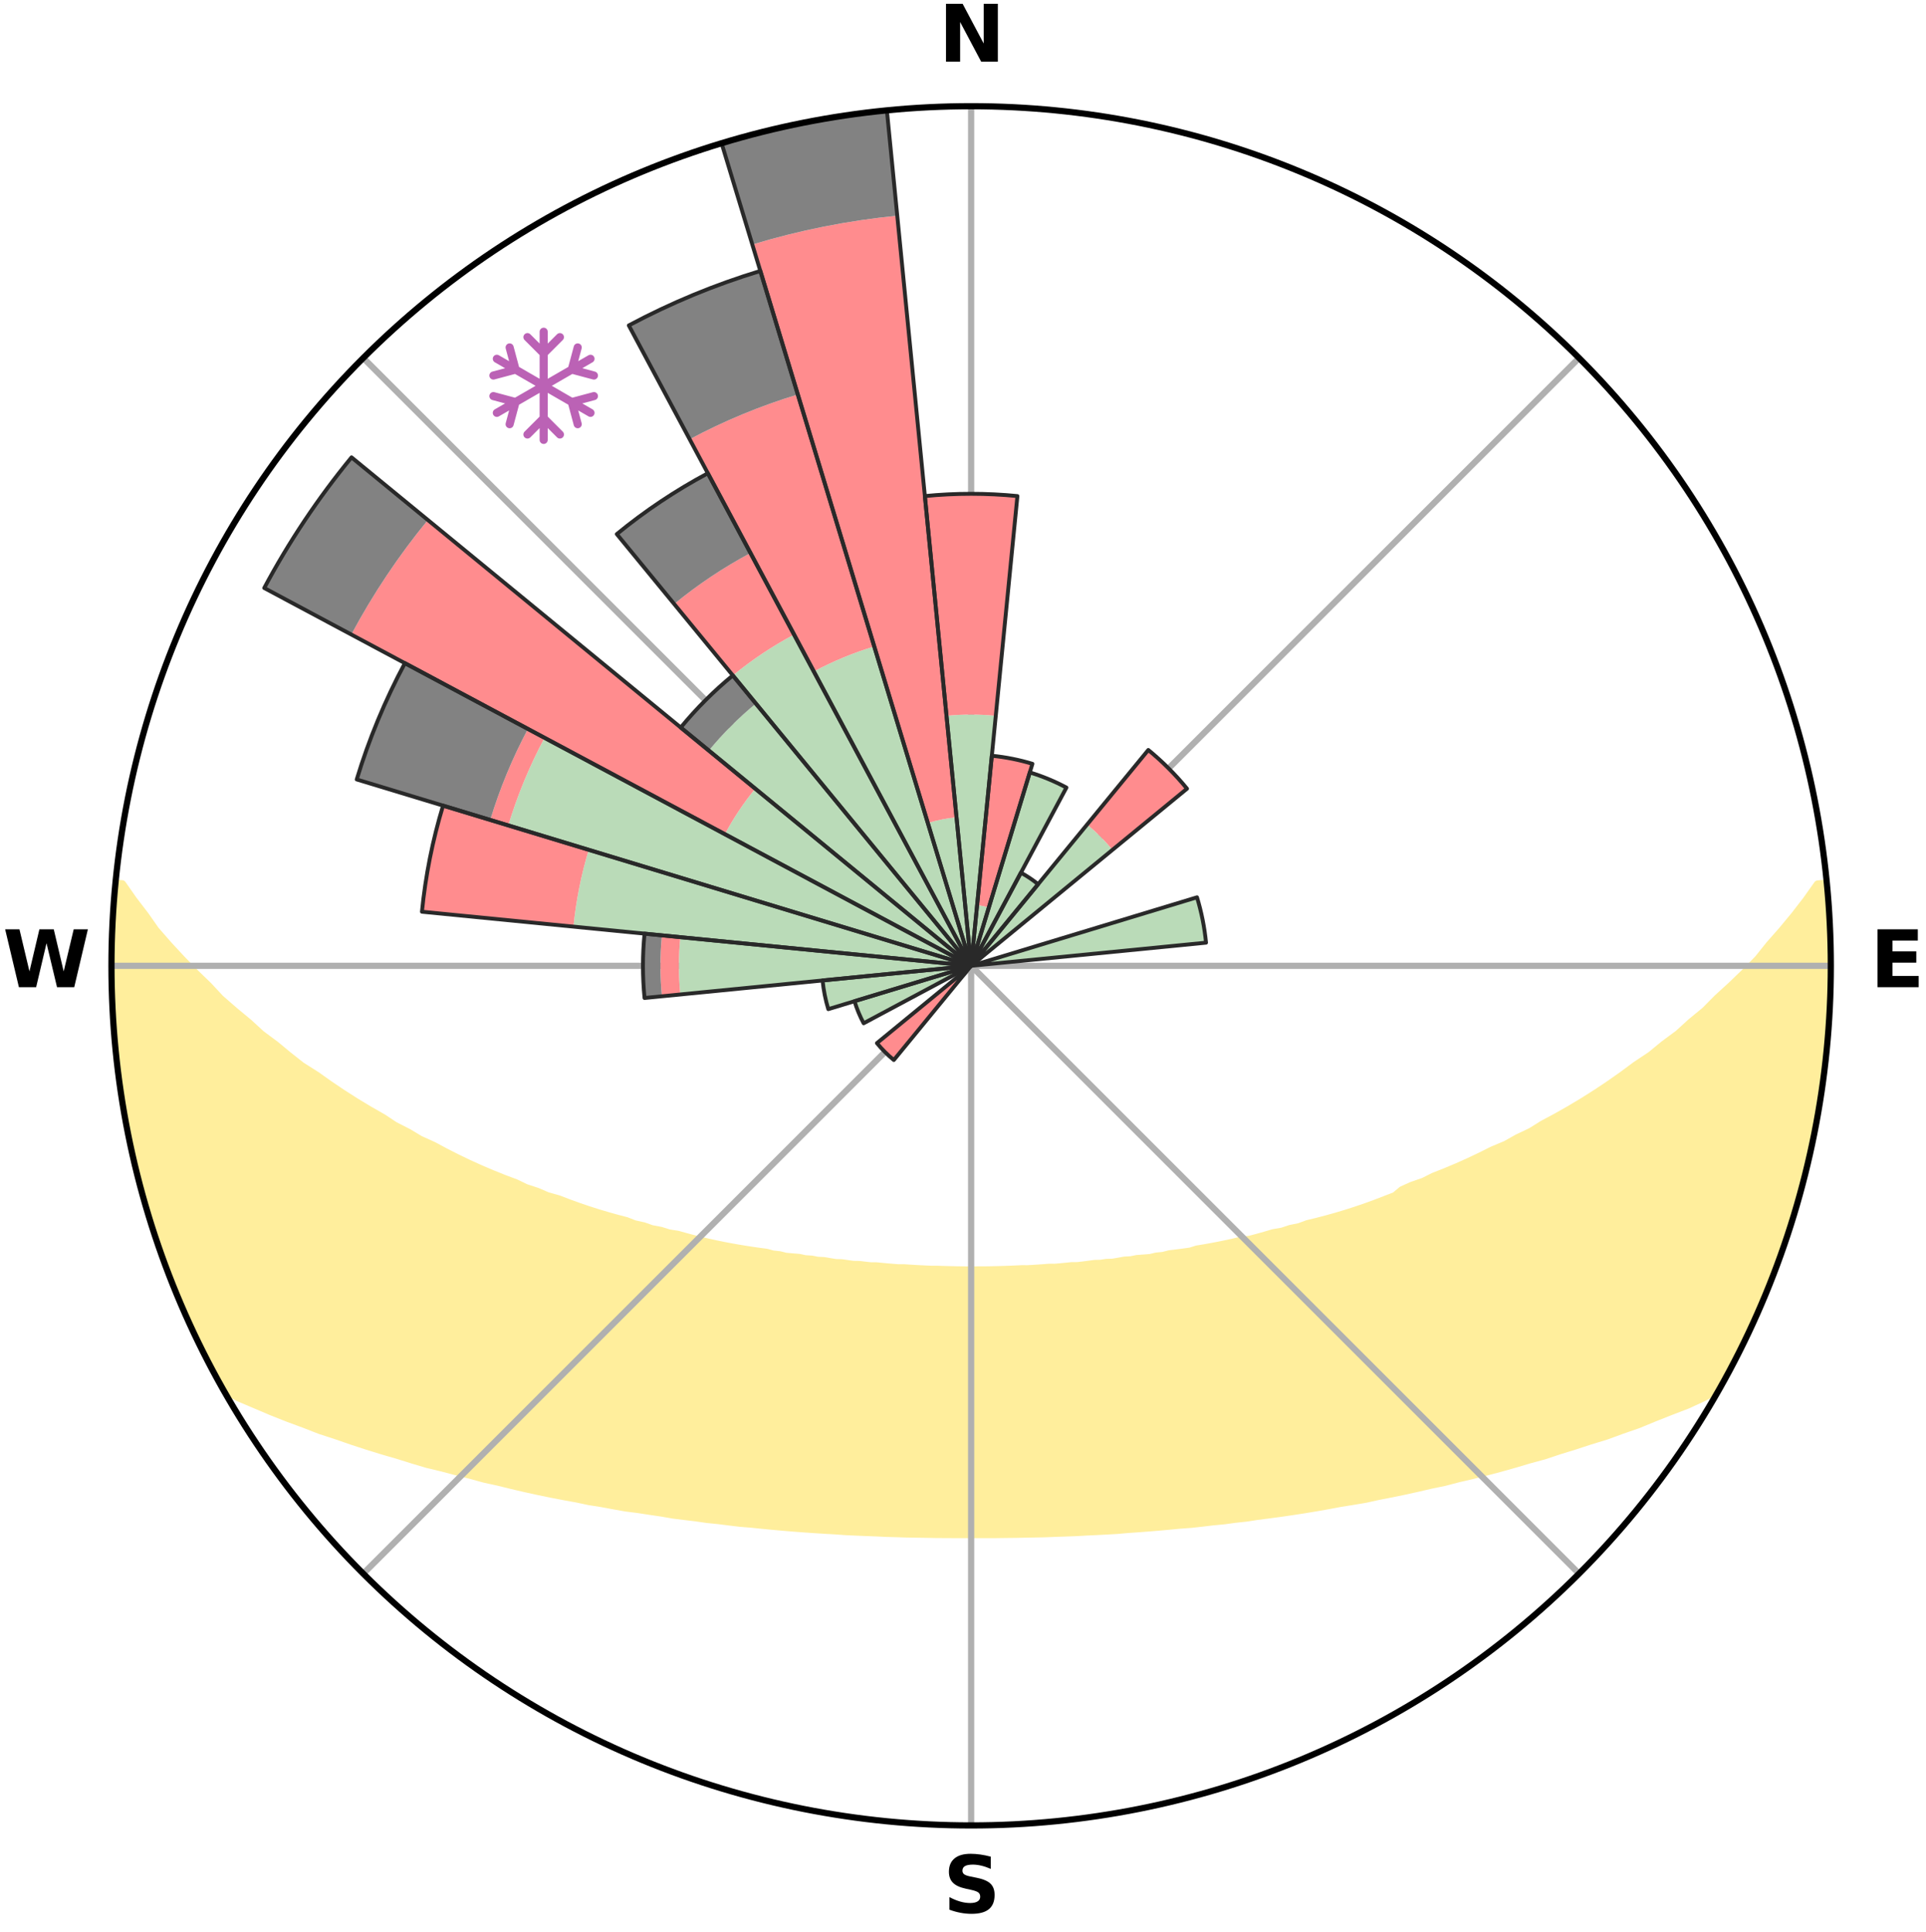 <?xml version="1.0" encoding="utf-8" standalone="no"?>
<!DOCTYPE svg PUBLIC "-//W3C//DTD SVG 1.1//EN"
  "http://www.w3.org/Graphics/SVG/1.1/DTD/svg11.dtd">
<svg xmlns:xlink="http://www.w3.org/1999/xlink" width="248.41pt" height="249.158pt" viewBox="0 0 248.41 249.158" xmlns="http://www.w3.org/2000/svg" version="1.1">
 <title>Ski Rose for 白樺湖ロイヤルヒルスキー場, Shirakabako Royal Hill</title>
 <defs>
  <style type="text/css">*{stroke-linejoin: round; stroke-linecap: butt}</style>
 </defs>
 <g id="figure_1">
  <g id="patch_1">
   <path d="M 0 249.158 
L 248.41 249.158 
L 248.41 0 
L 0 0 
z
" style="fill: #ffffff"/>
  </g>
  <g id="axes_1">
   <g id="patch_2">
    <path d="M 236.135 124.579 
C 236.135 110.018 233.267 95.599 227.695 82.147 
C 222.122 68.695 213.955 56.471 203.659 46.175 
C 193.363 35.879 181.139 27.711 167.687 22.139 
C 154.235 16.567 139.815 13.699 125.255 13.699 
C 110.694 13.699 96.275 16.567 82.823 22.139 
C 69.371 27.711 57.147 35.879 46.851 46.175 
C 36.555 56.471 28.387 68.695 22.815 82.147 
C 17.243 95.599 14.375 110.018 14.375 124.579 
C 14.375 139.14 17.243 153.559 22.815 167.011 
C 28.387 180.463 36.555 192.687 46.851 202.983 
C 57.147 213.279 69.371 221.447 82.823 227.019 
C 96.275 232.591 110.694 235.459 125.255 235.459 
C 139.815 235.459 154.235 232.591 167.687 227.019 
C 181.139 221.447 193.363 213.279 203.659 202.983 
C 213.955 192.687 222.122 180.463 227.695 167.011 
C 233.267 153.559 236.135 139.14 236.135 124.579 
M 125.255 124.579 
C 125.255 124.579 125.255 124.579 125.255 124.579 
C 125.255 124.579 125.255 124.579 125.255 124.579 
C 125.255 124.579 125.255 124.579 125.255 124.579 
C 125.255 124.579 125.255 124.579 125.255 124.579 
C 125.255 124.579 125.255 124.579 125.255 124.579 
C 125.255 124.579 125.255 124.579 125.255 124.579 
C 125.255 124.579 125.255 124.579 125.255 124.579 
C 125.255 124.579 125.255 124.579 125.255 124.579 
C 125.255 124.579 125.255 124.579 125.255 124.579 
C 125.255 124.579 125.255 124.579 125.255 124.579 
C 125.255 124.579 125.255 124.579 125.255 124.579 
C 125.255 124.579 125.255 124.579 125.255 124.579 
C 125.255 124.579 125.255 124.579 125.255 124.579 
C 125.255 124.579 125.255 124.579 125.255 124.579 
C 125.255 124.579 125.255 124.579 125.255 124.579 
C 125.255 124.579 125.255 124.579 125.255 124.579 
z
" style="fill: #ffffff"/>
   </g>
   <g id="PolyCollection_1">
    <defs>
     <path id="m1e4b6d0b66" d="M 235.621 -135.206 
L 234.437 -135.092 
L 232.996 -133.059 
L 231.463 -131.075 
L 229.866 -129.146 
L 228.217 -127.275 
L 226.773 -125.465 
L 225.046 -123.708 
L 223.286 -122.012 
L 221.496 -120.377 
L 219.926 -118.789 
L 218.084 -117.273 
L 216.466 -115.796 
L 214.582 -114.401 
L 212.925 -113.037 
L 211.008 -111.763 
L 209.32 -110.511 
L 207.619 -109.314 
L 205.906 -108.17 
L 204.184 -107.081 
L 202.454 -106.045 
L 200.719 -105.063 
L 198.98 -104.133 
L 197.467 -103.189 
L 195.724 -102.36 
L 194.205 -101.509 
L 192.464 -100.779 
L 190.946 -100.018 
L 189.43 -99.3 
L 187.916 -98.624 
L 186.406 -97.99 
L 184.901 -97.397 
L 183.606 -96.747 
L 182.113 -96.231 
L 180.825 -95.651 
L 179.925 -94.896 
L 178.611 -94.392 
L 177.336 -93.901 
L 176.067 -93.442 
L 174.805 -93.012 
L 173.552 -92.612 
L 172.309 -92.24 
L 171.075 -91.896 
L 169.853 -91.578 
L 168.643 -91.286 
L 167.597 -90.899 
L 166.408 -90.655 
L 165.377 -90.311 
L 164.213 -90.112 
L 163.199 -89.81 
L 162.192 -89.527 
L 161.192 -89.263 
L 160.079 -89.141 
L 159.101 -88.912 
L 158.132 -88.7 
L 157.172 -88.504 
L 156.221 -88.322 
L 155.281 -88.155 
L 154.351 -88.001 
L 153.522 -87.74 
L 152.609 -87.612 
L 151.706 -87.496 
L 150.815 -87.389 
L 150.009 -87.18 
L 149.135 -87.094 
L 148.34 -86.907 
L 147.485 -86.84 
L 146.641 -86.779 
L 145.864 -86.622 
L 145.038 -86.576 
L 144.272 -86.436 
L 143.51 -86.306 
L 142.709 -86.279 
L 141.958 -86.164 
L 141.175 -86.145 
L 140.434 -86.044 
L 139.698 -85.95 
L 138.965 -85.864 
L 138.21 -85.859 
L 137.487 -85.784 
L 136.767 -85.714 
L 136.05 -85.651 
L 135.322 -85.654 
L 134.613 -85.599 
L 133.908 -85.549 
L 133.205 -85.504 
L 132.504 -85.464 
L 131.8 -85.469 
L 131.105 -85.434 
L 130.412 -85.404 
L 129.721 -85.379 
L 129.031 -85.357 
L 128.343 -85.34 
L 127.656 -85.326 
L 126.969 -85.316 
L 126.283 -85.316 
L 125.598 -85.31 
L 124.912 -85.31 
L 124.227 -85.315 
L 123.541 -85.324 
L 122.855 -85.337 
L 122.168 -85.354 
L 121.48 -85.374 
L 120.791 -85.399 
L 120.096 -85.397 
L 119.403 -85.426 
L 118.709 -85.46 
L 118.012 -85.498 
L 117.312 -85.541 
L 116.611 -85.588 
L 115.893 -85.586 
L 115.185 -85.64 
L 114.473 -85.7 
L 113.758 -85.766 
L 113.04 -85.838 
L 112.294 -85.843 
L 111.566 -85.924 
L 110.835 -86.013 
L 110.068 -86.025 
L 109.327 -86.125 
L 108.582 -86.234 
L 107.791 -86.258 
L 107.035 -86.381 
L 106.276 -86.513 
L 105.46 -86.553 
L 104.689 -86.702 
L 103.856 -86.756 
L 103.074 -86.923 
L 102.222 -86.993 
L 101.359 -87.069 
L 100.559 -87.268 
L 99.678 -87.364 
L 98.868 -87.586 
L 97.969 -87.704 
L 97.059 -87.833 
L 96.138 -87.975 
L 95.207 -88.128 
L 94.266 -88.296 
L 93.315 -88.477 
L 92.354 -88.674 
L 91.384 -88.886 
L 90.404 -89.115 
L 89.417 -89.361 
L 88.421 -89.625 
L 87.417 -89.907 
L 86.268 -90.086 
L 85.246 -90.408 
L 84.071 -90.63 
L 83.033 -90.995 
L 81.835 -91.262 
L 80.784 -91.672 
L 79.566 -91.989 
L 78.336 -92.333 
L 77.096 -92.703 
L 75.846 -93.102 
L 74.589 -93.531 
L 73.323 -93.989 
L 72.051 -94.478 
L 70.582 -94.894 
L 69.296 -95.449 
L 67.809 -95.937 
L 66.514 -96.561 
L 65.012 -97.125 
L 63.504 -97.729 
L 61.991 -98.374 
L 60.473 -99.061 
L 58.954 -99.79 
L 57.433 -100.562 
L 55.913 -101.378 
L 54.17 -102.166 
L 52.653 -103.073 
L 50.91 -103.962 
L 49.403 -104.962 
L 47.669 -105.952 
L 45.94 -106.995 
L 44.22 -108.092 
L 42.508 -109.243 
L 40.809 -110.448 
L 38.88 -111.67 
L 37.207 -112.987 
L 35.552 -114.359 
L 33.67 -115.76 
L 32.055 -117.244 
L 30.216 -118.766 
L 28.401 -120.35 
L 26.861 -122.003 
L 25.104 -123.705 
L 23.381 -125.468 
L 21.696 -127.291 
L 20.055 -129.172 
L 18.707 -131.096 
L 17.185 -133.084 
L 15.762 -135.122 
L 14.898 -135.205 
L 14.898 -135.205 
L 14.796 -133.272 
L 14.728 -131.339 
L 14.51 -129.414 
L 14.475 -127.48 
L 14.505 -125.546 
L 14.381 -123.611 
L 14.445 -121.677 
L 14.569 -119.746 
L 14.724 -117.819 
L 14.72 -115.88 
L 14.911 -113.954 
L 15.156 -112.035 
L 15.429 -110.12 
L 15.731 -108.211 
L 16.074 -106.309 
L 16.232 -104.373 
L 16.609 -102.475 
L 17.023 -100.585 
L 17.466 -98.701 
L 17.937 -96.825 
L 18.433 -94.955 
L 18.953 -93.091 
L 19.512 -91.238 
L 20.279 -89.455 
L 20.877 -87.617 
L 21.503 -85.788 
L 22.159 -83.969 
L 22.849 -82.161 
L 23.574 -80.367 
L 24.516 -78.67 
L 25.318 -76.912 
L 26.165 -75.175 
L 26.914 -73.386 
L 27.813 -71.672 
L 28.776 -69.994 
L 30.731 -68.9 
L 32.9 -67.984 
L 35.01 -67.087 
L 37.126 -66.248 
L 39.244 -65.466 
L 41.273 -64.675 
L 43.373 -63.99 
L 45.385 -63.292 
L 47.385 -62.638 
L 49.372 -62.026 
L 51.345 -61.454 
L 53.234 -60.86 
L 55.107 -60.3 
L 57.034 -59.84 
L 58.88 -59.352 
L 60.707 -58.895 
L 62.461 -58.408 
L 64.261 -58.016 
L 65.987 -57.589 
L 67.699 -57.189 
L 69.396 -56.817 
L 71.079 -56.47 
L 72.746 -56.148 
L 74.397 -55.849 
L 75.989 -55.511 
L 77.61 -55.255 
L 79.177 -54.963 
L 80.729 -54.688 
L 82.304 -54.49 
L 83.831 -54.255 
L 85.342 -54.033 
L 86.812 -53.776 
L 88.301 -53.591 
L 89.774 -53.416 
L 91.212 -53.207 
L 92.663 -53.063 
L 94.08 -52.882 
L 95.487 -52.714 
L 96.902 -52.601 
L 98.29 -52.457 
L 99.668 -52.325 
L 101.038 -52.203 
L 102.4 -52.091 
L 103.753 -51.989 
L 105.098 -51.896 
L 106.436 -51.812 
L 107.766 -51.735 
L 109.085 -51.64 
L 110.403 -51.58 
L 111.715 -51.525 
L 113.022 -51.477 
L 114.32 -51.413 
L 115.618 -51.378 
L 116.91 -51.336 
L 118.2 -51.313 
L 119.487 -51.294 
L 120.771 -51.269 
L 122.054 -51.261 
L 123.335 -51.255 
L 124.615 -51.257 
L 125.895 -51.256 
L 127.175 -51.255 
L 128.456 -51.257 
L 129.738 -51.275 
L 131.023 -51.288 
L 132.309 -51.316 
L 133.599 -51.34 
L 134.893 -51.368 
L 136.188 -51.423 
L 137.49 -51.465 
L 138.797 -51.512 
L 140.105 -51.588 
L 141.423 -51.65 
L 142.747 -51.718 
L 144.078 -51.794 
L 145.407 -51.912 
L 146.752 -52.006 
L 148.105 -52.108 
L 149.466 -52.221 
L 150.835 -52.343 
L 152.213 -52.476 
L 153.618 -52.576 
L 155.015 -52.731 
L 156.422 -52.899 
L 157.86 -53.034 
L 159.287 -53.229 
L 160.75 -53.386 
L 162.199 -53.61 
L 163.685 -53.8 
L 165.186 -54.001 
L 166.698 -54.222 
L 168.226 -54.457 
L 169.764 -54.713 
L 171.318 -54.986 
L 172.882 -55.281 
L 174.502 -55.537 
L 176.139 -55.813 
L 177.746 -56.171 
L 179.412 -56.494 
L 181.094 -56.841 
L 182.79 -57.214 
L 184.501 -57.613 
L 186.282 -57.979 
L 188.023 -58.435 
L 189.838 -58.859 
L 191.668 -59.316 
L 193.514 -59.803 
L 195.374 -60.327 
L 197.248 -60.884 
L 199.207 -61.418 
L 201.106 -62.052 
L 203.093 -62.664 
L 205.092 -63.318 
L 207.183 -63.956 
L 209.204 -64.699 
L 211.315 -65.432 
L 213.348 -66.272 
L 215.465 -67.109 
L 217.66 -67.953 
L 219.743 -68.921 
L 221.751 -69.984 
L 222.698 -71.672 
L 223.593 -73.388 
L 224.476 -75.109 
L 225.324 -76.848 
L 226.146 -78.6 
L 226.932 -80.368 
L 227.682 -82.152 
L 228.377 -83.958 
L 229.112 -85.748 
L 229.724 -87.585 
L 230.377 -89.406 
L 230.981 -91.244 
L 231.536 -93.097 
L 232.041 -94.965 
L 232.471 -96.851 
L 233.037 -98.703 
L 233.43 -100.597 
L 233.893 -102.476 
L 234.15 -104.397 
L 234.57 -106.286 
L 234.878 -108.196 
L 235.073 -110.121 
L 235.367 -112.033 
L 235.62 -113.952 
L 235.746 -115.883 
L 235.916 -117.811 
L 235.927 -119.747 
L 236.023 -121.678 
L 236.083 -123.612 
L 236.107 -125.546 
L 236.095 -127.482 
L 235.953 -129.412 
L 235.874 -131.345 
L 235.763 -133.276 
L 235.621 -135.206 
z
" style="stroke: #ffee9c"/>
    </defs>
    <g clip-path="url(#p2872f5d64a)">
     <use xlink:href="#m1e4b6d0b66" x="0" y="249.158" style="fill: #ffee9c; stroke: #ffee9c"/>
    </g>
   </g>
   <g id="matplotlib.axis_1">
    <g id="xtick_1">
     <g id="line2d_1">
      <path d="M 125.255 124.579 
L 125.255 13.699 
" clip-path="url(#p2872f5d64a)" style="fill: none; stroke: #b0b0b0; stroke-width: 0.8; stroke-linecap: square"/>
     </g>
     <g id="text_1">
      <!-- N -->
      <g transform="translate(121.07 7.958) scale(0.1 -0.1)">
       <defs>
        <path id="DejaVuSans-Bold-4e" d="M 588 4666 
L 1931 4666 
L 3628 1466 
L 3628 4666 
L 4769 4666 
L 4769 0 
L 3425 0 
L 1728 3200 
L 1728 0 
L 588 0 
L 588 4666 
z
" transform="scale(0.016)"/>
       </defs>
       <use xlink:href="#DejaVuSans-Bold-4e"/>
      </g>
     </g>
    </g>
    <g id="xtick_2">
     <g id="line2d_2">
      <path d="M 125.255 124.579 
L 203.659 46.175 
" clip-path="url(#p2872f5d64a)" style="fill: none; stroke: #b0b0b0; stroke-width: 0.8; stroke-linecap: square"/>
     </g>
    </g>
    <g id="xtick_3">
     <g id="line2d_3">
      <path d="M 125.255 124.579 
L 236.135 124.579 
" clip-path="url(#p2872f5d64a)" style="fill: none; stroke: #b0b0b0; stroke-width: 0.8; stroke-linecap: square"/>
     </g>
     <g id="text_2">
      <!-- E -->
      <g transform="translate(241.219 127.338) scale(0.1 -0.1)">
       <defs>
        <path id="DejaVuSans-Bold-45" d="M 588 4666 
L 3834 4666 
L 3834 3756 
L 1791 3756 
L 1791 2888 
L 3713 2888 
L 3713 1978 
L 1791 1978 
L 1791 909 
L 3903 909 
L 3903 0 
L 588 0 
L 588 4666 
z
" transform="scale(0.016)"/>
       </defs>
       <use xlink:href="#DejaVuSans-Bold-45"/>
      </g>
     </g>
    </g>
    <g id="xtick_4">
     <g id="line2d_4">
      <path d="M 125.255 124.579 
L 203.659 202.983 
" clip-path="url(#p2872f5d64a)" style="fill: none; stroke: #b0b0b0; stroke-width: 0.8; stroke-linecap: square"/>
     </g>
    </g>
    <g id="xtick_5">
     <g id="line2d_5">
      <path d="M 125.255 124.579 
L 125.255 235.459 
" clip-path="url(#p2872f5d64a)" style="fill: none; stroke: #b0b0b0; stroke-width: 0.8; stroke-linecap: square"/>
     </g>
     <g id="text_3">
      <!-- S -->
      <g transform="translate(121.654 246.718) scale(0.1 -0.1)">
       <defs>
        <path id="DejaVuSans-Bold-53" d="M 3834 4519 
L 3834 3531 
Q 3450 3703 3084 3790 
Q 2719 3878 2394 3878 
Q 1963 3878 1756 3759 
Q 1550 3641 1550 3391 
Q 1550 3203 1689 3098 
Q 1828 2994 2194 2919 
L 2706 2816 
Q 3484 2659 3812 2340 
Q 4141 2022 4141 1434 
Q 4141 663 3683 286 
Q 3225 -91 2284 -91 
Q 1841 -91 1394 -6 
Q 947 78 500 244 
L 500 1259 
Q 947 1022 1364 901 
Q 1781 781 2169 781 
Q 2563 781 2772 912 
Q 2981 1044 2981 1288 
Q 2981 1506 2839 1625 
Q 2697 1744 2272 1838 
L 1806 1941 
Q 1106 2091 782 2419 
Q 459 2747 459 3303 
Q 459 4000 909 4375 
Q 1359 4750 2203 4750 
Q 2588 4750 2994 4692 
Q 3400 4634 3834 4519 
z
" transform="scale(0.016)"/>
       </defs>
       <use xlink:href="#DejaVuSans-Bold-53"/>
      </g>
     </g>
    </g>
    <g id="xtick_6">
     <g id="line2d_6">
      <path d="M 125.255 124.579 
L 46.851 202.983 
" clip-path="url(#p2872f5d64a)" style="fill: none; stroke: #b0b0b0; stroke-width: 0.8; stroke-linecap: square"/>
     </g>
    </g>
    <g id="xtick_7">
     <g id="line2d_7">
      <path d="M 125.255 124.579 
L 14.375 124.579 
" clip-path="url(#p2872f5d64a)" style="fill: none; stroke: #b0b0b0; stroke-width: 0.8; stroke-linecap: square"/>
     </g>
     <g id="text_4">
      <!-- W -->
      <g transform="translate(0.36 127.338) scale(0.1 -0.1)">
       <defs>
        <path id="DejaVuSans-Bold-57" d="M 191 4666 
L 1344 4666 
L 2150 1275 
L 2950 4666 
L 4109 4666 
L 4909 1275 
L 5716 4666 
L 6859 4666 
L 5759 0 
L 4372 0 
L 3525 3547 
L 2688 0 
L 1300 0 
L 191 4666 
z
" transform="scale(0.016)"/>
       </defs>
       <use xlink:href="#DejaVuSans-Bold-57"/>
      </g>
     </g>
    </g>
    <g id="xtick_8">
     <g id="line2d_8">
      <path d="M 125.255 124.579 
L 46.851 46.175 
" clip-path="url(#p2872f5d64a)" style="fill: none; stroke: #b0b0b0; stroke-width: 0.8; stroke-linecap: square"/>
     </g>
    </g>
   </g>
   <g id="matplotlib.axis_2"/>
   <g id="patch_3">
    <path d="M 125.255 124.579 
C 125.255 124.579 125.255 124.579 125.255 124.579 
C 125.255 124.579 125.255 124.579 125.255 124.579 
L 125.255 124.579 
C 125.255 124.579 125.255 124.579 125.255 124.579 
C 125.255 124.579 125.255 124.579 125.255 124.579 
z
" clip-path="url(#p2872f5d64a)" style="fill: #d9d9d9"/>
   </g>
   <g id="patch_4">
    <path d="M 125.255 124.579 
C 125.255 124.579 125.255 124.579 125.255 124.579 
C 125.255 124.579 125.255 124.579 125.255 124.579 
L 125.255 124.579 
C 125.255 124.579 125.255 124.579 125.255 124.579 
C 125.255 124.579 125.255 124.579 125.255 124.579 
z
" clip-path="url(#p2872f5d64a)" style="fill: #d9d9d9"/>
   </g>
   <g id="patch_5">
    <path d="M 125.255 124.579 
C 125.255 124.579 125.255 124.579 125.255 124.579 
C 125.255 124.579 125.255 124.579 125.255 124.579 
L 125.255 124.579 
C 125.255 124.579 125.255 124.579 125.255 124.579 
C 125.255 124.579 125.255 124.579 125.255 124.579 
z
" clip-path="url(#p2872f5d64a)" style="fill: #d9d9d9"/>
   </g>
   <g id="patch_6">
    <path d="M 125.255 124.579 
C 125.255 124.579 125.255 124.579 125.255 124.579 
C 125.255 124.579 125.255 124.579 125.255 124.579 
L 125.255 124.579 
C 125.255 124.579 125.255 124.579 125.255 124.579 
C 125.255 124.579 125.255 124.579 125.255 124.579 
z
" clip-path="url(#p2872f5d64a)" style="fill: #d9d9d9"/>
   </g>
   <g id="patch_7">
    <path d="M 125.255 124.579 
C 125.255 124.579 125.255 124.579 125.255 124.579 
C 125.255 124.579 125.255 124.579 125.255 124.579 
L 125.255 124.579 
C 125.255 124.579 125.255 124.579 125.255 124.579 
C 125.255 124.579 125.255 124.579 125.255 124.579 
z
" clip-path="url(#p2872f5d64a)" style="fill: #d9d9d9"/>
   </g>
   <g id="patch_8">
    <path d="M 125.255 124.579 
C 125.255 124.579 125.255 124.579 125.255 124.579 
C 125.255 124.579 125.255 124.579 125.255 124.579 
L 125.255 124.579 
C 125.255 124.579 125.255 124.579 125.255 124.579 
C 125.255 124.579 125.255 124.579 125.255 124.579 
z
" clip-path="url(#p2872f5d64a)" style="fill: #d9d9d9"/>
   </g>
   <g id="patch_9">
    <path d="M 125.255 124.579 
C 125.255 124.579 125.255 124.579 125.255 124.579 
C 125.255 124.579 125.255 124.579 125.255 124.579 
L 125.255 124.579 
C 125.255 124.579 125.255 124.579 125.255 124.579 
C 125.255 124.579 125.255 124.579 125.255 124.579 
z
" clip-path="url(#p2872f5d64a)" style="fill: #d9d9d9"/>
   </g>
   <g id="patch_10">
    <path d="M 125.255 124.579 
C 125.255 124.579 125.255 124.579 125.255 124.579 
C 125.255 124.579 125.255 124.579 125.255 124.579 
L 125.255 124.579 
C 125.255 124.579 125.255 124.579 125.255 124.579 
C 125.255 124.579 125.255 124.579 125.255 124.579 
z
" clip-path="url(#p2872f5d64a)" style="fill: #d9d9d9"/>
   </g>
   <g id="patch_11">
    <path d="M 125.255 124.579 
C 125.255 124.579 125.255 124.579 125.255 124.579 
C 125.255 124.579 125.255 124.579 125.255 124.579 
L 125.255 124.579 
C 125.255 124.579 125.255 124.579 125.255 124.579 
C 125.255 124.579 125.255 124.579 125.255 124.579 
z
" clip-path="url(#p2872f5d64a)" style="fill: #d9d9d9"/>
   </g>
   <g id="patch_12">
    <path d="M 125.255 124.579 
C 125.255 124.579 125.255 124.579 125.255 124.579 
C 125.255 124.579 125.255 124.579 125.255 124.579 
L 125.255 124.579 
C 125.255 124.579 125.255 124.579 125.255 124.579 
C 125.255 124.579 125.255 124.579 125.255 124.579 
z
" clip-path="url(#p2872f5d64a)" style="fill: #d9d9d9"/>
   </g>
   <g id="patch_13">
    <path d="M 125.255 124.579 
C 125.255 124.579 125.255 124.579 125.255 124.579 
C 125.255 124.579 125.255 124.579 125.255 124.579 
L 125.255 124.579 
C 125.255 124.579 125.255 124.579 125.255 124.579 
C 125.255 124.579 125.255 124.579 125.255 124.579 
z
" clip-path="url(#p2872f5d64a)" style="fill: #d9d9d9"/>
   </g>
   <g id="patch_14">
    <path d="M 125.255 124.579 
C 125.255 124.579 125.255 124.579 125.255 124.579 
C 125.255 124.579 125.255 124.579 125.255 124.579 
L 125.255 124.579 
C 125.255 124.579 125.255 124.579 125.255 124.579 
C 125.255 124.579 125.255 124.579 125.255 124.579 
z
" clip-path="url(#p2872f5d64a)" style="fill: #d9d9d9"/>
   </g>
   <g id="patch_15">
    <path d="M 125.255 124.579 
C 125.255 124.579 125.255 124.579 125.255 124.579 
C 125.255 124.579 125.255 124.579 125.255 124.579 
L 125.255 124.579 
C 125.255 124.579 125.255 124.579 125.255 124.579 
C 125.255 124.579 125.255 124.579 125.255 124.579 
z
" clip-path="url(#p2872f5d64a)" style="fill: #d9d9d9"/>
   </g>
   <g id="patch_16">
    <path d="M 125.255 124.579 
C 125.255 124.579 125.255 124.579 125.255 124.579 
C 125.255 124.579 125.255 124.579 125.255 124.579 
L 125.255 124.579 
C 125.255 124.579 125.255 124.579 125.255 124.579 
C 125.255 124.579 125.255 124.579 125.255 124.579 
z
" clip-path="url(#p2872f5d64a)" style="fill: #d9d9d9"/>
   </g>
   <g id="patch_17">
    <path d="M 125.255 124.579 
C 125.255 124.579 125.255 124.579 125.255 124.579 
C 125.255 124.579 125.255 124.579 125.255 124.579 
L 125.255 124.579 
C 125.255 124.579 125.255 124.579 125.255 124.579 
C 125.255 124.579 125.255 124.579 125.255 124.579 
z
" clip-path="url(#p2872f5d64a)" style="fill: #d9d9d9"/>
   </g>
   <g id="patch_18">
    <path d="M 125.255 124.579 
C 125.255 124.579 125.255 124.579 125.255 124.579 
C 125.255 124.579 125.255 124.579 125.255 124.579 
L 125.255 124.579 
C 125.255 124.579 125.255 124.579 125.255 124.579 
C 125.255 124.579 125.255 124.579 125.255 124.579 
z
" clip-path="url(#p2872f5d64a)" style="fill: #d9d9d9"/>
   </g>
   <g id="patch_19">
    <path d="M 125.255 124.579 
C 125.255 124.579 125.255 124.579 125.255 124.579 
C 125.255 124.579 125.255 124.579 125.255 124.579 
L 125.255 124.579 
C 125.255 124.579 125.255 124.579 125.255 124.579 
C 125.255 124.579 125.255 124.579 125.255 124.579 
z
" clip-path="url(#p2872f5d64a)" style="fill: #d9d9d9"/>
   </g>
   <g id="patch_20">
    <path d="M 125.255 124.579 
C 125.255 124.579 125.255 124.579 125.255 124.579 
C 125.255 124.579 125.255 124.579 125.255 124.579 
L 125.255 124.579 
C 125.255 124.579 125.255 124.579 125.255 124.579 
C 125.255 124.579 125.255 124.579 125.255 124.579 
z
" clip-path="url(#p2872f5d64a)" style="fill: #d9d9d9"/>
   </g>
   <g id="patch_21">
    <path d="M 125.255 124.579 
C 125.255 124.579 125.255 124.579 125.255 124.579 
C 125.255 124.579 125.255 124.579 125.255 124.579 
L 125.255 124.579 
C 125.255 124.579 125.255 124.579 125.255 124.579 
C 125.255 124.579 125.255 124.579 125.255 124.579 
z
" clip-path="url(#p2872f5d64a)" style="fill: #d9d9d9"/>
   </g>
   <g id="patch_22">
    <path d="M 125.255 124.579 
C 125.255 124.579 125.255 124.579 125.255 124.579 
C 125.255 124.579 125.255 124.579 125.255 124.579 
L 125.255 124.579 
C 125.255 124.579 125.255 124.579 125.255 124.579 
C 125.255 124.579 125.255 124.579 125.255 124.579 
z
" clip-path="url(#p2872f5d64a)" style="fill: #d9d9d9"/>
   </g>
   <g id="patch_23">
    <path d="M 125.255 124.579 
C 125.255 124.579 125.255 124.579 125.255 124.579 
C 125.255 124.579 125.255 124.579 125.255 124.579 
L 125.255 124.579 
C 125.255 124.579 125.255 124.579 125.255 124.579 
C 125.255 124.579 125.255 124.579 125.255 124.579 
z
" clip-path="url(#p2872f5d64a)" style="fill: #d9d9d9"/>
   </g>
   <g id="patch_24">
    <path d="M 125.255 124.579 
C 125.255 124.579 125.255 124.579 125.255 124.579 
C 125.255 124.579 125.255 124.579 125.255 124.579 
L 125.255 124.579 
C 125.255 124.579 125.255 124.579 125.255 124.579 
C 125.255 124.579 125.255 124.579 125.255 124.579 
z
" clip-path="url(#p2872f5d64a)" style="fill: #d9d9d9"/>
   </g>
   <g id="patch_25">
    <path d="M 125.255 124.579 
C 125.255 124.579 125.255 124.579 125.255 124.579 
C 125.255 124.579 125.255 124.579 125.255 124.579 
L 125.255 124.579 
C 125.255 124.579 125.255 124.579 125.255 124.579 
C 125.255 124.579 125.255 124.579 125.255 124.579 
z
" clip-path="url(#p2872f5d64a)" style="fill: #d9d9d9"/>
   </g>
   <g id="patch_26">
    <path d="M 125.255 124.579 
C 125.255 124.579 125.255 124.579 125.255 124.579 
C 125.255 124.579 125.255 124.579 125.255 124.579 
L 125.255 124.579 
C 125.255 124.579 125.255 124.579 125.255 124.579 
C 125.255 124.579 125.255 124.579 125.255 124.579 
z
" clip-path="url(#p2872f5d64a)" style="fill: #d9d9d9"/>
   </g>
   <g id="patch_27">
    <path d="M 125.255 124.579 
C 125.255 124.579 125.255 124.579 125.255 124.579 
C 125.255 124.579 125.255 124.579 125.255 124.579 
L 125.255 124.579 
C 125.255 124.579 125.255 124.579 125.255 124.579 
C 125.255 124.579 125.255 124.579 125.255 124.579 
z
" clip-path="url(#p2872f5d64a)" style="fill: #d9d9d9"/>
   </g>
   <g id="patch_28">
    <path d="M 125.255 124.579 
C 125.255 124.579 125.255 124.579 125.255 124.579 
C 125.255 124.579 125.255 124.579 125.255 124.579 
L 125.255 124.579 
C 125.255 124.579 125.255 124.579 125.255 124.579 
C 125.255 124.579 125.255 124.579 125.255 124.579 
z
" clip-path="url(#p2872f5d64a)" style="fill: #d9d9d9"/>
   </g>
   <g id="patch_29">
    <path d="M 125.255 124.579 
C 125.255 124.579 125.255 124.579 125.255 124.579 
C 125.255 124.579 125.255 124.579 125.255 124.579 
L 125.255 124.579 
C 125.255 124.579 125.255 124.579 125.255 124.579 
C 125.255 124.579 125.255 124.579 125.255 124.579 
z
" clip-path="url(#p2872f5d64a)" style="fill: #d9d9d9"/>
   </g>
   <g id="patch_30">
    <path d="M 125.255 124.579 
C 125.255 124.579 125.255 124.579 125.255 124.579 
C 125.255 124.579 125.255 124.579 125.255 124.579 
L 125.255 124.579 
C 125.255 124.579 125.255 124.579 125.255 124.579 
C 125.255 124.579 125.255 124.579 125.255 124.579 
z
" clip-path="url(#p2872f5d64a)" style="fill: #d9d9d9"/>
   </g>
   <g id="patch_31">
    <path d="M 125.255 124.579 
C 125.255 124.579 125.255 124.579 125.255 124.579 
C 125.255 124.579 125.255 124.579 125.255 124.579 
L 125.255 124.579 
C 125.255 124.579 125.255 124.579 125.255 124.579 
C 125.255 124.579 125.255 124.579 125.255 124.579 
z
" clip-path="url(#p2872f5d64a)" style="fill: #d9d9d9"/>
   </g>
   <g id="patch_32">
    <path d="M 125.255 124.579 
C 125.255 124.579 125.255 124.579 125.255 124.579 
C 125.255 124.579 125.255 124.579 125.255 124.579 
L 125.255 124.579 
C 125.255 124.579 125.255 124.579 125.255 124.579 
C 125.255 124.579 125.255 124.579 125.255 124.579 
z
" clip-path="url(#p2872f5d64a)" style="fill: #d9d9d9"/>
   </g>
   <g id="patch_33">
    <path d="M 125.255 124.579 
C 125.255 124.579 125.255 124.579 125.255 124.579 
C 125.255 124.579 125.255 124.579 125.255 124.579 
L 125.255 124.579 
C 125.255 124.579 125.255 124.579 125.255 124.579 
C 125.255 124.579 125.255 124.579 125.255 124.579 
z
" clip-path="url(#p2872f5d64a)" style="fill: #d9d9d9"/>
   </g>
   <g id="patch_34">
    <path d="M 125.255 124.579 
C 125.255 124.579 125.255 124.579 125.255 124.579 
C 125.255 124.579 125.255 124.579 125.255 124.579 
L 125.255 124.579 
C 125.255 124.579 125.255 124.579 125.255 124.579 
C 125.255 124.579 125.255 124.579 125.255 124.579 
z
" clip-path="url(#p2872f5d64a)" style="fill: #d9d9d9"/>
   </g>
   <g id="patch_35">
    <path d="M 125.255 124.579 
C 125.255 124.579 125.255 124.579 125.255 124.579 
C 125.255 124.579 125.255 124.579 125.255 124.579 
L 128.431 92.327 
C 127.376 92.223 126.316 92.171 125.255 92.171 
C 124.194 92.171 123.134 92.223 122.078 92.327 
z
" clip-path="url(#p2872f5d64a)" style="fill: #badbb8"/>
   </g>
   <g id="patch_36">
    <path d="M 125.255 124.579 
C 125.255 124.579 125.255 124.579 125.255 124.579 
C 125.255 124.579 125.255 124.579 125.255 124.579 
L 127.537 117.057 
C 127.29 116.983 127.041 116.92 126.788 116.87 
C 126.536 116.82 126.281 116.782 126.025 116.757 
z
" clip-path="url(#p2872f5d64a)" style="fill: #badbb8"/>
   </g>
   <g id="patch_37">
    <path d="M 125.255 124.579 
C 125.255 124.579 125.255 124.579 125.255 124.579 
C 125.255 124.579 125.255 124.579 125.255 124.579 
L 137.544 101.588 
C 136.791 101.186 136.019 100.821 135.231 100.495 
C 134.443 100.168 133.639 99.88 132.822 99.633 
z
" clip-path="url(#p2872f5d64a)" style="fill: #badbb8"/>
   </g>
   <g id="patch_38">
    <path d="M 125.255 124.579 
C 125.255 124.579 125.255 124.579 125.255 124.579 
C 125.255 124.579 125.255 124.579 125.255 124.579 
L 133.892 114.055 
C 133.547 113.773 133.189 113.507 132.818 113.259 
C 132.448 113.012 132.065 112.783 131.672 112.573 
z
" clip-path="url(#p2872f5d64a)" style="fill: #badbb8"/>
   </g>
   <g id="patch_39">
    <path d="M 125.255 124.579 
C 125.255 124.579 125.255 124.579 125.255 124.579 
C 125.255 124.579 125.255 124.579 125.255 124.579 
L 143.483 109.62 
C 142.993 109.023 142.474 108.451 141.929 107.905 
C 141.383 107.36 140.811 106.841 140.214 106.351 
z
" clip-path="url(#p2872f5d64a)" style="fill: #badbb8"/>
   </g>
   <g id="patch_40">
    <path d="M 125.255 124.579 
C 125.255 124.579 125.255 124.579 125.255 124.579 
C 125.255 124.579 125.255 124.579 125.255 124.579 
L 125.255 124.579 
C 125.255 124.579 125.255 124.579 125.255 124.579 
C 125.255 124.579 125.255 124.579 125.255 124.579 
z
" clip-path="url(#p2872f5d64a)" style="fill: #badbb8"/>
   </g>
   <g id="patch_41">
    <path d="M 125.255 124.579 
C 125.255 124.579 125.255 124.579 125.255 124.579 
C 125.255 124.579 125.255 124.579 125.255 124.579 
L 125.255 124.579 
C 125.255 124.579 125.255 124.579 125.255 124.579 
C 125.255 124.579 125.255 124.579 125.255 124.579 
z
" clip-path="url(#p2872f5d64a)" style="fill: #badbb8"/>
   </g>
   <g id="patch_42">
    <path d="M 125.255 124.579 
C 125.255 124.579 125.255 124.579 125.255 124.579 
C 125.255 124.579 125.255 124.579 125.255 124.579 
L 155.55 121.595 
C 155.453 120.604 155.306 119.617 155.112 118.64 
C 154.917 117.663 154.675 116.696 154.386 115.742 
z
" clip-path="url(#p2872f5d64a)" style="fill: #badbb8"/>
   </g>
   <g id="patch_43">
    <path d="M 125.255 124.579 
C 125.255 124.579 125.255 124.579 125.255 124.579 
C 125.255 124.579 125.255 124.579 125.255 124.579 
L 125.255 124.579 
C 125.255 124.579 125.255 124.579 125.255 124.579 
C 125.255 124.579 125.255 124.579 125.255 124.579 
z
" clip-path="url(#p2872f5d64a)" style="fill: #badbb8"/>
   </g>
   <g id="patch_44">
    <path d="M 125.255 124.579 
C 125.255 124.579 125.255 124.579 125.255 124.579 
C 125.255 124.579 125.255 124.579 125.255 124.579 
L 125.255 124.579 
C 125.255 124.579 125.255 124.579 125.255 124.579 
C 125.255 124.579 125.255 124.579 125.255 124.579 
z
" clip-path="url(#p2872f5d64a)" style="fill: #badbb8"/>
   </g>
   <g id="patch_45">
    <path d="M 125.255 124.579 
C 125.255 124.579 125.255 124.579 125.255 124.579 
C 125.255 124.579 125.255 124.579 125.255 124.579 
L 125.255 124.579 
C 125.255 124.579 125.255 124.579 125.255 124.579 
C 125.255 124.579 125.255 124.579 125.255 124.579 
z
" clip-path="url(#p2872f5d64a)" style="fill: #badbb8"/>
   </g>
   <g id="patch_46">
    <path d="M 125.255 124.579 
C 125.255 124.579 125.255 124.579 125.255 124.579 
C 125.255 124.579 125.255 124.579 125.255 124.579 
L 125.255 124.579 
C 125.255 124.579 125.255 124.579 125.255 124.579 
C 125.255 124.579 125.255 124.579 125.255 124.579 
z
" clip-path="url(#p2872f5d64a)" style="fill: #badbb8"/>
   </g>
   <g id="patch_47">
    <path d="M 125.255 124.579 
C 125.255 124.579 125.255 124.579 125.255 124.579 
C 125.255 124.579 125.255 124.579 125.255 124.579 
L 125.255 124.579 
C 125.255 124.579 125.255 124.579 125.255 124.579 
C 125.255 124.579 125.255 124.579 125.255 124.579 
z
" clip-path="url(#p2872f5d64a)" style="fill: #badbb8"/>
   </g>
   <g id="patch_48">
    <path d="M 125.255 124.579 
C 125.255 124.579 125.255 124.579 125.255 124.579 
C 125.255 124.579 125.255 124.579 125.255 124.579 
L 125.255 124.579 
C 125.255 124.579 125.255 124.579 125.255 124.579 
C 125.255 124.579 125.255 124.579 125.255 124.579 
z
" clip-path="url(#p2872f5d64a)" style="fill: #badbb8"/>
   </g>
   <g id="patch_49">
    <path d="M 125.255 124.579 
C 125.255 124.579 125.255 124.579 125.255 124.579 
C 125.255 124.579 125.255 124.579 125.255 124.579 
L 125.255 124.579 
C 125.255 124.579 125.255 124.579 125.255 124.579 
C 125.255 124.579 125.255 124.579 125.255 124.579 
z
" clip-path="url(#p2872f5d64a)" style="fill: #badbb8"/>
   </g>
   <g id="patch_50">
    <path d="M 125.255 124.579 
C 125.255 124.579 125.255 124.579 125.255 124.579 
C 125.255 124.579 125.255 124.579 125.255 124.579 
L 125.255 124.579 
C 125.255 124.579 125.255 124.579 125.255 124.579 
C 125.255 124.579 125.255 124.579 125.255 124.579 
z
" clip-path="url(#p2872f5d64a)" style="fill: #badbb8"/>
   </g>
   <g id="patch_51">
    <path d="M 125.255 124.579 
C 125.255 124.579 125.255 124.579 125.255 124.579 
C 125.255 124.579 125.255 124.579 125.255 124.579 
L 125.255 124.579 
C 125.255 124.579 125.255 124.579 125.255 124.579 
C 125.255 124.579 125.255 124.579 125.255 124.579 
z
" clip-path="url(#p2872f5d64a)" style="fill: #badbb8"/>
   </g>
   <g id="patch_52">
    <path d="M 125.255 124.579 
C 125.255 124.579 125.255 124.579 125.255 124.579 
C 125.255 124.579 125.255 124.579 125.255 124.579 
L 125.255 124.579 
C 125.255 124.579 125.255 124.579 125.255 124.579 
C 125.255 124.579 125.255 124.579 125.255 124.579 
z
" clip-path="url(#p2872f5d64a)" style="fill: #badbb8"/>
   </g>
   <g id="patch_53">
    <path d="M 125.255 124.579 
C 125.255 124.579 125.255 124.579 125.255 124.579 
C 125.255 124.579 125.255 124.579 125.255 124.579 
L 125.255 124.579 
C 125.255 124.579 125.255 124.579 125.255 124.579 
C 125.255 124.579 125.255 124.579 125.255 124.579 
z
" clip-path="url(#p2872f5d64a)" style="fill: #badbb8"/>
   </g>
   <g id="patch_54">
    <path d="M 125.255 124.579 
C 125.255 124.579 125.255 124.579 125.255 124.579 
C 125.255 124.579 125.255 124.579 125.255 124.579 
L 125.255 124.579 
C 125.255 124.579 125.255 124.579 125.255 124.579 
C 125.255 124.579 125.255 124.579 125.255 124.579 
z
" clip-path="url(#p2872f5d64a)" style="fill: #badbb8"/>
   </g>
   <g id="patch_55">
    <path d="M 125.255 124.579 
C 125.255 124.579 125.255 124.579 125.255 124.579 
C 125.255 124.579 125.255 124.579 125.255 124.579 
L 125.255 124.579 
C 125.255 124.579 125.255 124.579 125.255 124.579 
C 125.255 124.579 125.255 124.579 125.255 124.579 
z
" clip-path="url(#p2872f5d64a)" style="fill: #badbb8"/>
   </g>
   <g id="patch_56">
    <path d="M 125.255 124.579 
C 125.255 124.579 125.255 124.579 125.255 124.579 
C 125.255 124.579 125.255 124.579 125.255 124.579 
L 125.255 124.579 
C 125.255 124.579 125.255 124.579 125.255 124.579 
C 125.255 124.579 125.255 124.579 125.255 124.579 
z
" clip-path="url(#p2872f5d64a)" style="fill: #badbb8"/>
   </g>
   <g id="patch_57">
    <path d="M 125.255 124.579 
C 125.255 124.579 125.255 124.579 125.255 124.579 
C 125.255 124.579 125.255 124.579 125.255 124.579 
L 110.212 129.142 
C 110.361 129.635 110.534 130.12 110.731 130.595 
C 110.928 131.07 111.148 131.536 111.391 131.989 
z
" clip-path="url(#p2872f5d64a)" style="fill: #badbb8"/>
   </g>
   <g id="patch_58">
    <path d="M 125.255 124.579 
C 125.255 124.579 125.255 124.579 125.255 124.579 
C 125.255 124.579 125.255 124.579 125.255 124.579 
L 106.094 126.466 
C 106.156 127.093 106.249 127.717 106.372 128.335 
C 106.495 128.953 106.648 129.565 106.831 130.168 
z
" clip-path="url(#p2872f5d64a)" style="fill: #badbb8"/>
   </g>
   <g id="patch_59">
    <path d="M 125.255 124.579 
C 125.255 124.579 125.255 124.579 125.255 124.579 
C 125.255 124.579 125.255 124.579 125.255 124.579 
L 87.741 120.884 
C 87.62 122.112 87.559 123.345 87.559 124.579 
C 87.559 125.813 87.62 127.046 87.741 128.274 
z
" clip-path="url(#p2872f5d64a)" style="fill: #badbb8"/>
   </g>
   <g id="patch_60">
    <path d="M 125.255 124.579 
C 125.255 124.579 125.255 124.579 125.255 124.579 
C 125.255 124.579 125.255 124.579 125.255 124.579 
L 75.932 109.617 
C 75.443 111.232 75.032 112.869 74.703 114.524 
C 74.374 116.178 74.126 117.848 73.961 119.527 
z
" clip-path="url(#p2872f5d64a)" style="fill: #badbb8"/>
   </g>
   <g id="patch_61">
    <path d="M 125.255 124.579 
C 125.255 124.579 125.255 124.579 125.255 124.579 
C 125.255 124.579 125.255 124.579 125.255 124.579 
L 70.234 95.17 
C 69.271 96.971 68.398 98.818 67.616 100.704 
C 66.835 102.591 66.147 104.515 65.554 106.469 
z
" clip-path="url(#p2872f5d64a)" style="fill: #badbb8"/>
   </g>
   <g id="patch_62">
    <path d="M 125.255 124.579 
C 125.255 124.579 125.255 124.579 125.255 124.579 
C 125.255 124.579 125.255 124.579 125.255 124.579 
L 97.411 101.729 
C 96.664 102.64 95.961 103.587 95.306 104.568 
C 94.651 105.548 94.044 106.56 93.489 107.6 
z
" clip-path="url(#p2872f5d64a)" style="fill: #badbb8"/>
   </g>
   <g id="patch_63">
    <path d="M 125.255 124.579 
C 125.255 124.579 125.255 124.579 125.255 124.579 
C 125.255 124.579 125.255 124.579 125.255 124.579 
L 97.492 90.75 
C 96.385 91.658 95.323 92.621 94.31 93.634 
C 93.297 94.647 92.334 95.709 91.426 96.816 
z
" clip-path="url(#p2872f5d64a)" style="fill: #badbb8"/>
   </g>
   <g id="patch_64">
    <path d="M 125.255 124.579 
C 125.255 124.579 125.255 124.579 125.255 124.579 
C 125.255 124.579 125.255 124.579 125.255 124.579 
L 102.414 81.848 
C 101.016 82.595 99.655 83.411 98.336 84.292 
C 97.017 85.173 95.743 86.118 94.517 87.125 
z
" clip-path="url(#p2872f5d64a)" style="fill: #badbb8"/>
   </g>
   <g id="patch_65">
    <path d="M 125.255 124.579 
C 125.255 124.579 125.255 124.579 125.255 124.579 
C 125.255 124.579 125.255 124.579 125.255 124.579 
L 112.758 83.381 
C 111.409 83.79 110.082 84.265 108.78 84.805 
C 107.478 85.344 106.203 85.947 104.961 86.611 
z
" clip-path="url(#p2872f5d64a)" style="fill: #badbb8"/>
   </g>
   <g id="patch_66">
    <path d="M 125.255 124.579 
C 125.255 124.579 125.255 124.579 125.255 124.579 
C 125.255 124.579 125.255 124.579 125.255 124.579 
L 123.368 105.419 
C 122.741 105.48 122.117 105.573 121.499 105.696 
C 120.881 105.819 120.269 105.972 119.666 106.155 
z
" clip-path="url(#p2872f5d64a)" style="fill: #badbb8"/>
   </g>
   <g id="patch_67">
    <path d="M 122.078 92.327 
C 123.134 92.223 124.194 92.171 125.255 92.171 
C 126.316 92.171 127.376 92.223 128.431 92.327 
L 131.223 63.988 
C 129.239 63.793 127.248 63.695 125.255 63.695 
C 123.262 63.695 121.27 63.793 119.287 63.988 
z
" clip-path="url(#p2872f5d64a)" style="fill: #ff8c8e"/>
   </g>
   <g id="patch_68">
    <path d="M 126.025 116.757 
C 126.281 116.782 126.536 116.82 126.788 116.87 
C 127.041 116.92 127.29 116.983 127.537 117.057 
L 133.159 98.523 
C 132.306 98.265 131.441 98.048 130.567 97.874 
C 129.693 97.7 128.811 97.569 127.924 97.482 
z
" clip-path="url(#p2872f5d64a)" style="fill: #ff8c8e"/>
   </g>
   <g id="patch_69">
    <path d="M 132.822 99.633 
C 133.639 99.88 134.443 100.168 135.231 100.495 
C 136.019 100.821 136.791 101.186 137.544 101.588 
L 137.544 101.588 
C 136.791 101.186 136.019 100.821 135.231 100.495 
C 134.443 100.168 133.639 99.88 132.822 99.633 
z
" clip-path="url(#p2872f5d64a)" style="fill: #ff8c8e"/>
   </g>
   <g id="patch_70">
    <path d="M 131.672 112.573 
C 132.065 112.783 132.448 113.012 132.818 113.259 
C 133.189 113.507 133.547 113.773 133.892 114.055 
L 133.892 114.055 
C 133.547 113.773 133.189 113.507 132.818 113.259 
C 132.448 113.012 132.065 112.783 131.672 112.573 
z
" clip-path="url(#p2872f5d64a)" style="fill: #ff8c8e"/>
   </g>
   <g id="patch_71">
    <path d="M 140.214 106.351 
C 140.811 106.841 141.383 107.36 141.929 107.905 
C 142.474 108.451 142.993 109.023 143.483 109.62 
L 153.098 101.729 
C 152.35 100.817 151.558 99.943 150.724 99.11 
C 149.891 98.276 149.017 97.484 148.105 96.736 
z
" clip-path="url(#p2872f5d64a)" style="fill: #ff8c8e"/>
   </g>
   <g id="patch_72">
    <path d="M 125.255 124.579 
C 125.255 124.579 125.255 124.579 125.255 124.579 
C 125.255 124.579 125.255 124.579 125.255 124.579 
L 125.255 124.579 
C 125.255 124.579 125.255 124.579 125.255 124.579 
C 125.255 124.579 125.255 124.579 125.255 124.579 
z
" clip-path="url(#p2872f5d64a)" style="fill: #ff8c8e"/>
   </g>
   <g id="patch_73">
    <path d="M 125.255 124.579 
C 125.255 124.579 125.255 124.579 125.255 124.579 
C 125.255 124.579 125.255 124.579 125.255 124.579 
L 125.255 124.579 
C 125.255 124.579 125.255 124.579 125.255 124.579 
C 125.255 124.579 125.255 124.579 125.255 124.579 
z
" clip-path="url(#p2872f5d64a)" style="fill: #ff8c8e"/>
   </g>
   <g id="patch_74">
    <path d="M 154.386 115.742 
C 154.675 116.696 154.917 117.663 155.112 118.64 
C 155.306 119.617 155.453 120.604 155.55 121.595 
L 155.55 121.595 
C 155.453 120.604 155.306 119.617 155.112 118.64 
C 154.917 117.663 154.675 116.696 154.386 115.742 
z
" clip-path="url(#p2872f5d64a)" style="fill: #ff8c8e"/>
   </g>
   <g id="patch_75">
    <path d="M 125.255 124.579 
C 125.255 124.579 125.255 124.579 125.255 124.579 
C 125.255 124.579 125.255 124.579 125.255 124.579 
L 125.255 124.579 
C 125.255 124.579 125.255 124.579 125.255 124.579 
C 125.255 124.579 125.255 124.579 125.255 124.579 
z
" clip-path="url(#p2872f5d64a)" style="fill: #ff8c8e"/>
   </g>
   <g id="patch_76">
    <path d="M 125.255 124.579 
C 125.255 124.579 125.255 124.579 125.255 124.579 
C 125.255 124.579 125.255 124.579 125.255 124.579 
L 125.255 124.579 
C 125.255 124.579 125.255 124.579 125.255 124.579 
C 125.255 124.579 125.255 124.579 125.255 124.579 
z
" clip-path="url(#p2872f5d64a)" style="fill: #ff8c8e"/>
   </g>
   <g id="patch_77">
    <path d="M 125.255 124.579 
C 125.255 124.579 125.255 124.579 125.255 124.579 
C 125.255 124.579 125.255 124.579 125.255 124.579 
L 125.255 124.579 
C 125.255 124.579 125.255 124.579 125.255 124.579 
C 125.255 124.579 125.255 124.579 125.255 124.579 
z
" clip-path="url(#p2872f5d64a)" style="fill: #ff8c8e"/>
   </g>
   <g id="patch_78">
    <path d="M 125.255 124.579 
C 125.255 124.579 125.255 124.579 125.255 124.579 
C 125.255 124.579 125.255 124.579 125.255 124.579 
L 125.255 124.579 
C 125.255 124.579 125.255 124.579 125.255 124.579 
C 125.255 124.579 125.255 124.579 125.255 124.579 
z
" clip-path="url(#p2872f5d64a)" style="fill: #ff8c8e"/>
   </g>
   <g id="patch_79">
    <path d="M 125.255 124.579 
C 125.255 124.579 125.255 124.579 125.255 124.579 
C 125.255 124.579 125.255 124.579 125.255 124.579 
L 125.255 124.579 
C 125.255 124.579 125.255 124.579 125.255 124.579 
C 125.255 124.579 125.255 124.579 125.255 124.579 
z
" clip-path="url(#p2872f5d64a)" style="fill: #ff8c8e"/>
   </g>
   <g id="patch_80">
    <path d="M 125.255 124.579 
C 125.255 124.579 125.255 124.579 125.255 124.579 
C 125.255 124.579 125.255 124.579 125.255 124.579 
L 125.255 124.579 
C 125.255 124.579 125.255 124.579 125.255 124.579 
C 125.255 124.579 125.255 124.579 125.255 124.579 
z
" clip-path="url(#p2872f5d64a)" style="fill: #ff8c8e"/>
   </g>
   <g id="patch_81">
    <path d="M 125.255 124.579 
C 125.255 124.579 125.255 124.579 125.255 124.579 
C 125.255 124.579 125.255 124.579 125.255 124.579 
L 125.255 124.579 
C 125.255 124.579 125.255 124.579 125.255 124.579 
C 125.255 124.579 125.255 124.579 125.255 124.579 
z
" clip-path="url(#p2872f5d64a)" style="fill: #ff8c8e"/>
   </g>
   <g id="patch_82">
    <path d="M 125.255 124.579 
C 125.255 124.579 125.255 124.579 125.255 124.579 
C 125.255 124.579 125.255 124.579 125.255 124.579 
L 125.255 124.579 
C 125.255 124.579 125.255 124.579 125.255 124.579 
C 125.255 124.579 125.255 124.579 125.255 124.579 
z
" clip-path="url(#p2872f5d64a)" style="fill: #ff8c8e"/>
   </g>
   <g id="patch_83">
    <path d="M 125.255 124.579 
C 125.255 124.579 125.255 124.579 125.255 124.579 
C 125.255 124.579 125.255 124.579 125.255 124.579 
L 125.255 124.579 
C 125.255 124.579 125.255 124.579 125.255 124.579 
C 125.255 124.579 125.255 124.579 125.255 124.579 
z
" clip-path="url(#p2872f5d64a)" style="fill: #ff8c8e"/>
   </g>
   <g id="patch_84">
    <path d="M 125.255 124.579 
C 125.255 124.579 125.255 124.579 125.255 124.579 
C 125.255 124.579 125.255 124.579 125.255 124.579 
L 125.255 124.579 
C 125.255 124.579 125.255 124.579 125.255 124.579 
C 125.255 124.579 125.255 124.579 125.255 124.579 
z
" clip-path="url(#p2872f5d64a)" style="fill: #ff8c8e"/>
   </g>
   <g id="patch_85">
    <path d="M 125.255 124.579 
C 125.255 124.579 125.255 124.579 125.255 124.579 
C 125.255 124.579 125.255 124.579 125.255 124.579 
L 125.255 124.579 
C 125.255 124.579 125.255 124.579 125.255 124.579 
C 125.255 124.579 125.255 124.579 125.255 124.579 
z
" clip-path="url(#p2872f5d64a)" style="fill: #ff8c8e"/>
   </g>
   <g id="patch_86">
    <path d="M 125.255 124.579 
C 125.255 124.579 125.255 124.579 125.255 124.579 
C 125.255 124.579 125.255 124.579 125.255 124.579 
L 125.255 124.579 
C 125.255 124.579 125.255 124.579 125.255 124.579 
C 125.255 124.579 125.255 124.579 125.255 124.579 
z
" clip-path="url(#p2872f5d64a)" style="fill: #ff8c8e"/>
   </g>
   <g id="patch_87">
    <path d="M 125.255 124.579 
C 125.255 124.579 125.255 124.579 125.255 124.579 
C 125.255 124.579 125.255 124.579 125.255 124.579 
L 113.103 134.552 
C 113.429 134.95 113.775 135.331 114.139 135.695 
C 114.503 136.059 114.884 136.404 115.282 136.731 
z
" clip-path="url(#p2872f5d64a)" style="fill: #ff8c8e"/>
   </g>
   <g id="patch_88">
    <path d="M 125.255 124.579 
C 125.255 124.579 125.255 124.579 125.255 124.579 
C 125.255 124.579 125.255 124.579 125.255 124.579 
L 125.255 124.579 
C 125.255 124.579 125.255 124.579 125.255 124.579 
C 125.255 124.579 125.255 124.579 125.255 124.579 
z
" clip-path="url(#p2872f5d64a)" style="fill: #ff8c8e"/>
   </g>
   <g id="patch_89">
    <path d="M 111.391 131.989 
C 111.148 131.536 110.928 131.07 110.731 130.595 
C 110.534 130.12 110.361 129.635 110.212 129.142 
L 110.212 129.142 
C 110.361 129.635 110.534 130.12 110.731 130.595 
C 110.928 131.07 111.148 131.536 111.391 131.989 
z
" clip-path="url(#p2872f5d64a)" style="fill: #ff8c8e"/>
   </g>
   <g id="patch_90">
    <path d="M 106.831 130.168 
C 106.648 129.565 106.495 128.953 106.372 128.335 
C 106.249 127.717 106.156 127.093 106.094 126.466 
L 106.094 126.466 
C 106.156 127.093 106.249 127.717 106.372 128.335 
C 106.495 128.953 106.648 129.565 106.831 130.168 
z
" clip-path="url(#p2872f5d64a)" style="fill: #ff8c8e"/>
   </g>
   <g id="patch_91">
    <path d="M 87.741 128.274 
C 87.62 127.046 87.559 125.813 87.559 124.579 
C 87.559 123.345 87.62 122.112 87.741 120.884 
L 85.369 120.651 
C 85.241 121.956 85.176 123.267 85.176 124.579 
C 85.176 125.891 85.241 127.202 85.369 128.507 
z
" clip-path="url(#p2872f5d64a)" style="fill: #ff8c8e"/>
   </g>
   <g id="patch_92">
    <path d="M 73.961 119.527 
C 74.126 117.848 74.374 116.178 74.703 114.524 
C 75.032 112.869 75.443 111.232 75.932 109.617 
L 57.144 103.918 
C 56.467 106.147 55.901 108.408 55.446 110.693 
C 54.992 112.978 54.65 115.284 54.422 117.603 
z
" clip-path="url(#p2872f5d64a)" style="fill: #ff8c8e"/>
   </g>
   <g id="patch_93">
    <path d="M 65.554 106.469 
C 66.147 104.515 66.835 102.591 67.616 100.704 
C 68.398 98.818 69.271 96.971 70.234 95.17 
L 68.092 94.025 
C 67.092 95.896 66.185 97.815 65.373 99.775 
C 64.561 101.735 63.846 103.734 63.23 105.764 
z
" clip-path="url(#p2872f5d64a)" style="fill: #ff8c8e"/>
   </g>
   <g id="patch_94">
    <path d="M 93.489 107.6 
C 94.044 106.56 94.651 105.548 95.306 104.568 
C 95.961 103.587 96.664 102.64 97.411 101.729 
L 55.184 67.073 
C 53.302 69.367 51.533 71.751 49.885 74.218 
C 48.236 76.685 46.71 79.232 45.311 81.848 
z
" clip-path="url(#p2872f5d64a)" style="fill: #ff8c8e"/>
   </g>
   <g id="patch_95">
    <path d="M 91.426 96.816 
C 92.334 95.709 93.297 94.647 94.31 93.634 
C 95.323 92.621 96.385 91.658 97.492 90.75 
L 97.492 90.75 
C 96.385 91.658 95.323 92.621 94.31 93.634 
C 93.297 94.647 92.334 95.709 91.426 96.816 
z
" clip-path="url(#p2872f5d64a)" style="fill: #ff8c8e"/>
   </g>
   <g id="patch_96">
    <path d="M 94.517 87.125 
C 95.743 86.118 97.017 85.173 98.336 84.292 
C 99.655 83.411 101.016 82.595 102.414 81.848 
L 96.795 71.334 
C 95.052 72.265 93.356 73.282 91.713 74.38 
C 90.07 75.477 88.481 76.655 86.954 77.909 
z
" clip-path="url(#p2872f5d64a)" style="fill: #ff8c8e"/>
   </g>
   <g id="patch_97">
    <path d="M 104.961 86.611 
C 106.203 85.947 107.478 85.344 108.78 84.805 
C 110.082 84.265 111.409 83.79 112.758 83.381 
L 102.899 50.883 
C 100.487 51.614 98.112 52.464 95.783 53.429 
C 93.455 54.393 91.174 55.472 88.951 56.66 
z
" clip-path="url(#p2872f5d64a)" style="fill: #ff8c8e"/>
   </g>
   <g id="patch_98">
    <path d="M 119.666 106.155 
C 120.269 105.972 120.881 105.819 121.499 105.696 
C 122.117 105.573 122.741 105.48 123.368 105.419 
L 115.725 27.823 
C 112.558 28.135 109.409 28.603 106.287 29.223 
C 103.166 29.844 100.078 30.618 97.032 31.542 
z
" clip-path="url(#p2872f5d64a)" style="fill: #ff8c8e"/>
   </g>
   <g id="patch_99">
    <path d="M 119.287 63.988 
C 121.27 63.793 123.262 63.695 125.255 63.695 
C 127.248 63.695 129.239 63.793 131.223 63.988 
L 131.223 63.988 
C 129.239 63.793 127.248 63.695 125.255 63.695 
C 123.262 63.695 121.27 63.793 119.287 63.988 
z
" clip-path="url(#p2872f5d64a)" style="fill: #828282"/>
   </g>
   <g id="patch_100">
    <path d="M 127.924 97.482 
C 128.811 97.569 129.693 97.7 130.567 97.874 
C 131.441 98.048 132.306 98.265 133.159 98.523 
L 133.159 98.523 
C 132.306 98.265 131.441 98.048 130.567 97.874 
C 129.693 97.7 128.811 97.569 127.924 97.482 
z
" clip-path="url(#p2872f5d64a)" style="fill: #828282"/>
   </g>
   <g id="patch_101">
    <path d="M 132.822 99.633 
C 133.639 99.88 134.443 100.168 135.231 100.495 
C 136.019 100.821 136.791 101.186 137.544 101.588 
L 137.544 101.588 
C 136.791 101.186 136.019 100.821 135.231 100.495 
C 134.443 100.168 133.639 99.88 132.822 99.633 
z
" clip-path="url(#p2872f5d64a)" style="fill: #828282"/>
   </g>
   <g id="patch_102">
    <path d="M 131.672 112.573 
C 132.065 112.783 132.448 113.012 132.818 113.259 
C 133.189 113.507 133.547 113.773 133.892 114.055 
L 133.892 114.055 
C 133.547 113.773 133.189 113.507 132.818 113.259 
C 132.448 113.012 132.065 112.783 131.672 112.573 
z
" clip-path="url(#p2872f5d64a)" style="fill: #828282"/>
   </g>
   <g id="patch_103">
    <path d="M 148.105 96.736 
C 149.017 97.484 149.891 98.276 150.724 99.11 
C 151.558 99.943 152.35 100.817 153.098 101.729 
L 153.098 101.729 
C 152.35 100.817 151.558 99.943 150.724 99.11 
C 149.891 98.276 149.017 97.484 148.105 96.736 
z
" clip-path="url(#p2872f5d64a)" style="fill: #828282"/>
   </g>
   <g id="patch_104">
    <path d="M 125.255 124.579 
C 125.255 124.579 125.255 124.579 125.255 124.579 
C 125.255 124.579 125.255 124.579 125.255 124.579 
L 125.255 124.579 
C 125.255 124.579 125.255 124.579 125.255 124.579 
C 125.255 124.579 125.255 124.579 125.255 124.579 
z
" clip-path="url(#p2872f5d64a)" style="fill: #828282"/>
   </g>
   <g id="patch_105">
    <path d="M 125.255 124.579 
C 125.255 124.579 125.255 124.579 125.255 124.579 
C 125.255 124.579 125.255 124.579 125.255 124.579 
L 125.255 124.579 
C 125.255 124.579 125.255 124.579 125.255 124.579 
C 125.255 124.579 125.255 124.579 125.255 124.579 
z
" clip-path="url(#p2872f5d64a)" style="fill: #828282"/>
   </g>
   <g id="patch_106">
    <path d="M 154.386 115.742 
C 154.675 116.696 154.917 117.663 155.112 118.64 
C 155.306 119.617 155.453 120.604 155.55 121.595 
L 155.55 121.595 
C 155.453 120.604 155.306 119.617 155.112 118.64 
C 154.917 117.663 154.675 116.696 154.386 115.742 
z
" clip-path="url(#p2872f5d64a)" style="fill: #828282"/>
   </g>
   <g id="patch_107">
    <path d="M 125.255 124.579 
C 125.255 124.579 125.255 124.579 125.255 124.579 
C 125.255 124.579 125.255 124.579 125.255 124.579 
L 125.255 124.579 
C 125.255 124.579 125.255 124.579 125.255 124.579 
C 125.255 124.579 125.255 124.579 125.255 124.579 
z
" clip-path="url(#p2872f5d64a)" style="fill: #828282"/>
   </g>
   <g id="patch_108">
    <path d="M 125.255 124.579 
C 125.255 124.579 125.255 124.579 125.255 124.579 
C 125.255 124.579 125.255 124.579 125.255 124.579 
L 125.255 124.579 
C 125.255 124.579 125.255 124.579 125.255 124.579 
C 125.255 124.579 125.255 124.579 125.255 124.579 
z
" clip-path="url(#p2872f5d64a)" style="fill: #828282"/>
   </g>
   <g id="patch_109">
    <path d="M 125.255 124.579 
C 125.255 124.579 125.255 124.579 125.255 124.579 
C 125.255 124.579 125.255 124.579 125.255 124.579 
L 125.255 124.579 
C 125.255 124.579 125.255 124.579 125.255 124.579 
C 125.255 124.579 125.255 124.579 125.255 124.579 
z
" clip-path="url(#p2872f5d64a)" style="fill: #828282"/>
   </g>
   <g id="patch_110">
    <path d="M 125.255 124.579 
C 125.255 124.579 125.255 124.579 125.255 124.579 
C 125.255 124.579 125.255 124.579 125.255 124.579 
L 125.255 124.579 
C 125.255 124.579 125.255 124.579 125.255 124.579 
C 125.255 124.579 125.255 124.579 125.255 124.579 
z
" clip-path="url(#p2872f5d64a)" style="fill: #828282"/>
   </g>
   <g id="patch_111">
    <path d="M 125.255 124.579 
C 125.255 124.579 125.255 124.579 125.255 124.579 
C 125.255 124.579 125.255 124.579 125.255 124.579 
L 125.255 124.579 
C 125.255 124.579 125.255 124.579 125.255 124.579 
C 125.255 124.579 125.255 124.579 125.255 124.579 
z
" clip-path="url(#p2872f5d64a)" style="fill: #828282"/>
   </g>
   <g id="patch_112">
    <path d="M 125.255 124.579 
C 125.255 124.579 125.255 124.579 125.255 124.579 
C 125.255 124.579 125.255 124.579 125.255 124.579 
L 125.255 124.579 
C 125.255 124.579 125.255 124.579 125.255 124.579 
C 125.255 124.579 125.255 124.579 125.255 124.579 
z
" clip-path="url(#p2872f5d64a)" style="fill: #828282"/>
   </g>
   <g id="patch_113">
    <path d="M 125.255 124.579 
C 125.255 124.579 125.255 124.579 125.255 124.579 
C 125.255 124.579 125.255 124.579 125.255 124.579 
L 125.255 124.579 
C 125.255 124.579 125.255 124.579 125.255 124.579 
C 125.255 124.579 125.255 124.579 125.255 124.579 
z
" clip-path="url(#p2872f5d64a)" style="fill: #828282"/>
   </g>
   <g id="patch_114">
    <path d="M 125.255 124.579 
C 125.255 124.579 125.255 124.579 125.255 124.579 
C 125.255 124.579 125.255 124.579 125.255 124.579 
L 125.255 124.579 
C 125.255 124.579 125.255 124.579 125.255 124.579 
C 125.255 124.579 125.255 124.579 125.255 124.579 
z
" clip-path="url(#p2872f5d64a)" style="fill: #828282"/>
   </g>
   <g id="patch_115">
    <path d="M 125.255 124.579 
C 125.255 124.579 125.255 124.579 125.255 124.579 
C 125.255 124.579 125.255 124.579 125.255 124.579 
L 125.255 124.579 
C 125.255 124.579 125.255 124.579 125.255 124.579 
C 125.255 124.579 125.255 124.579 125.255 124.579 
z
" clip-path="url(#p2872f5d64a)" style="fill: #828282"/>
   </g>
   <g id="patch_116">
    <path d="M 125.255 124.579 
C 125.255 124.579 125.255 124.579 125.255 124.579 
C 125.255 124.579 125.255 124.579 125.255 124.579 
L 125.255 124.579 
C 125.255 124.579 125.255 124.579 125.255 124.579 
C 125.255 124.579 125.255 124.579 125.255 124.579 
z
" clip-path="url(#p2872f5d64a)" style="fill: #828282"/>
   </g>
   <g id="patch_117">
    <path d="M 125.255 124.579 
C 125.255 124.579 125.255 124.579 125.255 124.579 
C 125.255 124.579 125.255 124.579 125.255 124.579 
L 125.255 124.579 
C 125.255 124.579 125.255 124.579 125.255 124.579 
C 125.255 124.579 125.255 124.579 125.255 124.579 
z
" clip-path="url(#p2872f5d64a)" style="fill: #828282"/>
   </g>
   <g id="patch_118">
    <path d="M 125.255 124.579 
C 125.255 124.579 125.255 124.579 125.255 124.579 
C 125.255 124.579 125.255 124.579 125.255 124.579 
L 125.255 124.579 
C 125.255 124.579 125.255 124.579 125.255 124.579 
C 125.255 124.579 125.255 124.579 125.255 124.579 
z
" clip-path="url(#p2872f5d64a)" style="fill: #828282"/>
   </g>
   <g id="patch_119">
    <path d="M 115.282 136.731 
C 114.884 136.404 114.503 136.059 114.139 135.695 
C 113.775 135.331 113.429 134.95 113.103 134.552 
L 113.103 134.552 
C 113.429 134.95 113.775 135.331 114.139 135.695 
C 114.503 136.059 114.884 136.404 115.282 136.731 
z
" clip-path="url(#p2872f5d64a)" style="fill: #828282"/>
   </g>
   <g id="patch_120">
    <path d="M 125.255 124.579 
C 125.255 124.579 125.255 124.579 125.255 124.579 
C 125.255 124.579 125.255 124.579 125.255 124.579 
L 125.255 124.579 
C 125.255 124.579 125.255 124.579 125.255 124.579 
C 125.255 124.579 125.255 124.579 125.255 124.579 
z
" clip-path="url(#p2872f5d64a)" style="fill: #828282"/>
   </g>
   <g id="patch_121">
    <path d="M 111.391 131.989 
C 111.148 131.536 110.928 131.07 110.731 130.595 
C 110.534 130.12 110.361 129.635 110.212 129.142 
L 110.212 129.142 
C 110.361 129.635 110.534 130.12 110.731 130.595 
C 110.928 131.07 111.148 131.536 111.391 131.989 
z
" clip-path="url(#p2872f5d64a)" style="fill: #828282"/>
   </g>
   <g id="patch_122">
    <path d="M 106.831 130.168 
C 106.648 129.565 106.495 128.953 106.372 128.335 
C 106.249 127.717 106.156 127.093 106.094 126.466 
L 106.094 126.466 
C 106.156 127.093 106.249 127.717 106.372 128.335 
C 106.495 128.953 106.648 129.565 106.831 130.168 
z
" clip-path="url(#p2872f5d64a)" style="fill: #828282"/>
   </g>
   <g id="patch_123">
    <path d="M 85.369 128.507 
C 85.241 127.202 85.176 125.891 85.176 124.579 
C 85.176 123.267 85.241 121.956 85.369 120.651 
L 83.131 120.43 
C 82.995 121.809 82.927 123.194 82.927 124.579 
C 82.927 125.965 82.995 127.349 83.131 128.728 
z
" clip-path="url(#p2872f5d64a)" style="fill: #828282"/>
   </g>
   <g id="patch_124">
    <path d="M 54.422 117.603 
C 54.65 115.284 54.992 112.978 55.446 110.693 
C 55.901 108.408 56.467 106.147 57.144 103.918 
L 57.144 103.918 
C 56.467 106.147 55.901 108.408 55.446 110.693 
C 54.992 112.978 54.65 115.284 54.422 117.603 
z
" clip-path="url(#p2872f5d64a)" style="fill: #828282"/>
   </g>
   <g id="patch_125">
    <path d="M 63.23 105.764 
C 63.846 103.734 64.561 101.735 65.373 99.775 
C 66.185 97.815 67.092 95.896 68.092 94.025 
L 52.222 85.542 
C 50.944 87.933 49.785 90.384 48.747 92.889 
C 47.71 95.393 46.796 97.946 46.01 100.54 
z
" clip-path="url(#p2872f5d64a)" style="fill: #828282"/>
   </g>
   <g id="patch_126">
    <path d="M 45.311 81.848 
C 46.71 79.232 48.236 76.685 49.885 74.218 
C 51.533 71.751 53.302 69.367 55.184 67.073 
L 45.339 58.993 
C 43.192 61.609 41.175 64.329 39.295 67.142 
C 37.415 69.956 35.674 72.86 34.079 75.845 
z
" clip-path="url(#p2872f5d64a)" style="fill: #828282"/>
   </g>
   <g id="patch_127">
    <path d="M 91.426 96.816 
C 92.334 95.709 93.297 94.647 94.31 93.634 
C 95.323 92.621 96.385 91.658 97.492 90.75 
L 94.517 87.125 
C 93.291 88.131 92.115 89.196 90.994 90.318 
C 89.872 91.439 88.806 92.615 87.8 93.841 
z
" clip-path="url(#p2872f5d64a)" style="fill: #828282"/>
   </g>
   <g id="patch_128">
    <path d="M 86.954 77.909 
C 88.481 76.655 90.07 75.477 91.713 74.38 
C 93.356 73.282 95.052 72.265 96.795 71.334 
L 91.296 61.047 
C 89.216 62.158 87.193 63.371 85.232 64.681 
C 83.272 65.991 81.377 67.396 79.554 68.892 
z
" clip-path="url(#p2872f5d64a)" style="fill: #828282"/>
   </g>
   <g id="patch_129">
    <path d="M 88.951 56.66 
C 91.174 55.472 93.455 54.393 95.783 53.429 
C 98.112 52.464 100.487 51.614 102.899 50.883 
L 98.066 34.949 
C 95.132 35.839 92.244 36.872 89.411 38.045 
C 86.579 39.218 83.806 40.53 81.102 41.975 
z
" clip-path="url(#p2872f5d64a)" style="fill: #828282"/>
   </g>
   <g id="patch_130">
    <path d="M 97.032 31.542 
C 100.078 30.618 103.166 29.844 106.287 29.223 
C 109.409 28.603 112.558 28.135 115.725 27.823 
L 114.387 14.233 
C 110.775 14.589 107.183 15.122 103.623 15.83 
C 100.064 16.538 96.541 17.42 93.068 18.474 
z
" clip-path="url(#p2872f5d64a)" style="fill: #828282"/>
   </g>
   <g id="patch_131">
    <path d="M 125.255 124.579 
C 125.255 124.579 125.255 124.579 125.255 124.579 
C 125.255 124.579 125.255 124.579 125.255 124.579 
L 131.223 63.988 
C 129.239 63.793 127.248 63.695 125.255 63.695 
C 123.262 63.695 121.27 63.793 119.287 63.988 
L 125.255 124.579 
z
" clip-path="url(#p2872f5d64a)" style="fill: none; stroke: #292929; stroke-width: 0.5; stroke-linejoin: miter"/>
   </g>
   <g id="patch_132">
    <path d="M 125.255 124.579 
C 125.255 124.579 125.255 124.579 125.255 124.579 
C 125.255 124.579 125.255 124.579 125.255 124.579 
L 133.159 98.523 
C 132.306 98.265 131.441 98.048 130.567 97.874 
C 129.693 97.7 128.811 97.569 127.924 97.482 
L 125.255 124.579 
z
" clip-path="url(#p2872f5d64a)" style="fill: none; stroke: #292929; stroke-width: 0.5; stroke-linejoin: miter"/>
   </g>
   <g id="patch_133">
    <path d="M 125.255 124.579 
C 125.255 124.579 125.255 124.579 125.255 124.579 
C 125.255 124.579 125.255 124.579 125.255 124.579 
L 137.544 101.588 
C 136.791 101.186 136.019 100.821 135.231 100.495 
C 134.443 100.168 133.639 99.88 132.822 99.633 
L 125.255 124.579 
z
" clip-path="url(#p2872f5d64a)" style="fill: none; stroke: #292929; stroke-width: 0.5; stroke-linejoin: miter"/>
   </g>
   <g id="patch_134">
    <path d="M 125.255 124.579 
C 125.255 124.579 125.255 124.579 125.255 124.579 
C 125.255 124.579 125.255 124.579 125.255 124.579 
L 133.892 114.055 
C 133.547 113.773 133.189 113.507 132.818 113.259 
C 132.448 113.012 132.065 112.783 131.672 112.573 
L 125.255 124.579 
z
" clip-path="url(#p2872f5d64a)" style="fill: none; stroke: #292929; stroke-width: 0.5; stroke-linejoin: miter"/>
   </g>
   <g id="patch_135">
    <path d="M 125.255 124.579 
C 125.255 124.579 125.255 124.579 125.255 124.579 
C 125.255 124.579 125.255 124.579 125.255 124.579 
L 153.098 101.729 
C 152.35 100.817 151.558 99.943 150.724 99.11 
C 149.891 98.276 149.017 97.484 148.105 96.736 
L 125.255 124.579 
z
" clip-path="url(#p2872f5d64a)" style="fill: none; stroke: #292929; stroke-width: 0.5; stroke-linejoin: miter"/>
   </g>
   <g id="patch_136">
    <path d="M 125.255 124.579 
C 125.255 124.579 125.255 124.579 125.255 124.579 
C 125.255 124.579 125.255 124.579 125.255 124.579 
L 125.255 124.579 
C 125.255 124.579 125.255 124.579 125.255 124.579 
C 125.255 124.579 125.255 124.579 125.255 124.579 
L 125.255 124.579 
z
" clip-path="url(#p2872f5d64a)" style="fill: none; stroke: #292929; stroke-width: 0.5; stroke-linejoin: miter"/>
   </g>
   <g id="patch_137">
    <path d="M 125.255 124.579 
C 125.255 124.579 125.255 124.579 125.255 124.579 
C 125.255 124.579 125.255 124.579 125.255 124.579 
L 125.255 124.579 
C 125.255 124.579 125.255 124.579 125.255 124.579 
C 125.255 124.579 125.255 124.579 125.255 124.579 
L 125.255 124.579 
z
" clip-path="url(#p2872f5d64a)" style="fill: none; stroke: #292929; stroke-width: 0.5; stroke-linejoin: miter"/>
   </g>
   <g id="patch_138">
    <path d="M 125.255 124.579 
C 125.255 124.579 125.255 124.579 125.255 124.579 
C 125.255 124.579 125.255 124.579 125.255 124.579 
L 155.55 121.595 
C 155.453 120.604 155.306 119.617 155.112 118.64 
C 154.917 117.663 154.675 116.696 154.386 115.742 
L 125.255 124.579 
z
" clip-path="url(#p2872f5d64a)" style="fill: none; stroke: #292929; stroke-width: 0.5; stroke-linejoin: miter"/>
   </g>
   <g id="patch_139">
    <path d="M 125.255 124.579 
C 125.255 124.579 125.255 124.579 125.255 124.579 
C 125.255 124.579 125.255 124.579 125.255 124.579 
L 125.255 124.579 
C 125.255 124.579 125.255 124.579 125.255 124.579 
C 125.255 124.579 125.255 124.579 125.255 124.579 
L 125.255 124.579 
z
" clip-path="url(#p2872f5d64a)" style="fill: none; stroke: #292929; stroke-width: 0.5; stroke-linejoin: miter"/>
   </g>
   <g id="patch_140">
    <path d="M 125.255 124.579 
C 125.255 124.579 125.255 124.579 125.255 124.579 
C 125.255 124.579 125.255 124.579 125.255 124.579 
L 125.255 124.579 
C 125.255 124.579 125.255 124.579 125.255 124.579 
C 125.255 124.579 125.255 124.579 125.255 124.579 
L 125.255 124.579 
z
" clip-path="url(#p2872f5d64a)" style="fill: none; stroke: #292929; stroke-width: 0.5; stroke-linejoin: miter"/>
   </g>
   <g id="patch_141">
    <path d="M 125.255 124.579 
C 125.255 124.579 125.255 124.579 125.255 124.579 
C 125.255 124.579 125.255 124.579 125.255 124.579 
L 125.255 124.579 
C 125.255 124.579 125.255 124.579 125.255 124.579 
C 125.255 124.579 125.255 124.579 125.255 124.579 
L 125.255 124.579 
z
" clip-path="url(#p2872f5d64a)" style="fill: none; stroke: #292929; stroke-width: 0.5; stroke-linejoin: miter"/>
   </g>
   <g id="patch_142">
    <path d="M 125.255 124.579 
C 125.255 124.579 125.255 124.579 125.255 124.579 
C 125.255 124.579 125.255 124.579 125.255 124.579 
L 125.255 124.579 
C 125.255 124.579 125.255 124.579 125.255 124.579 
C 125.255 124.579 125.255 124.579 125.255 124.579 
L 125.255 124.579 
z
" clip-path="url(#p2872f5d64a)" style="fill: none; stroke: #292929; stroke-width: 0.5; stroke-linejoin: miter"/>
   </g>
   <g id="patch_143">
    <path d="M 125.255 124.579 
C 125.255 124.579 125.255 124.579 125.255 124.579 
C 125.255 124.579 125.255 124.579 125.255 124.579 
L 125.255 124.579 
C 125.255 124.579 125.255 124.579 125.255 124.579 
C 125.255 124.579 125.255 124.579 125.255 124.579 
L 125.255 124.579 
z
" clip-path="url(#p2872f5d64a)" style="fill: none; stroke: #292929; stroke-width: 0.5; stroke-linejoin: miter"/>
   </g>
   <g id="patch_144">
    <path d="M 125.255 124.579 
C 125.255 124.579 125.255 124.579 125.255 124.579 
C 125.255 124.579 125.255 124.579 125.255 124.579 
L 125.255 124.579 
C 125.255 124.579 125.255 124.579 125.255 124.579 
C 125.255 124.579 125.255 124.579 125.255 124.579 
L 125.255 124.579 
z
" clip-path="url(#p2872f5d64a)" style="fill: none; stroke: #292929; stroke-width: 0.5; stroke-linejoin: miter"/>
   </g>
   <g id="patch_145">
    <path d="M 125.255 124.579 
C 125.255 124.579 125.255 124.579 125.255 124.579 
C 125.255 124.579 125.255 124.579 125.255 124.579 
L 125.255 124.579 
C 125.255 124.579 125.255 124.579 125.255 124.579 
C 125.255 124.579 125.255 124.579 125.255 124.579 
L 125.255 124.579 
z
" clip-path="url(#p2872f5d64a)" style="fill: none; stroke: #292929; stroke-width: 0.5; stroke-linejoin: miter"/>
   </g>
   <g id="patch_146">
    <path d="M 125.255 124.579 
C 125.255 124.579 125.255 124.579 125.255 124.579 
C 125.255 124.579 125.255 124.579 125.255 124.579 
L 125.255 124.579 
C 125.255 124.579 125.255 124.579 125.255 124.579 
C 125.255 124.579 125.255 124.579 125.255 124.579 
L 125.255 124.579 
z
" clip-path="url(#p2872f5d64a)" style="fill: none; stroke: #292929; stroke-width: 0.5; stroke-linejoin: miter"/>
   </g>
   <g id="patch_147">
    <path d="M 125.255 124.579 
C 125.255 124.579 125.255 124.579 125.255 124.579 
C 125.255 124.579 125.255 124.579 125.255 124.579 
L 125.255 124.579 
C 125.255 124.579 125.255 124.579 125.255 124.579 
C 125.255 124.579 125.255 124.579 125.255 124.579 
L 125.255 124.579 
z
" clip-path="url(#p2872f5d64a)" style="fill: none; stroke: #292929; stroke-width: 0.5; stroke-linejoin: miter"/>
   </g>
   <g id="patch_148">
    <path d="M 125.255 124.579 
C 125.255 124.579 125.255 124.579 125.255 124.579 
C 125.255 124.579 125.255 124.579 125.255 124.579 
L 125.255 124.579 
C 125.255 124.579 125.255 124.579 125.255 124.579 
C 125.255 124.579 125.255 124.579 125.255 124.579 
L 125.255 124.579 
z
" clip-path="url(#p2872f5d64a)" style="fill: none; stroke: #292929; stroke-width: 0.5; stroke-linejoin: miter"/>
   </g>
   <g id="patch_149">
    <path d="M 125.255 124.579 
C 125.255 124.579 125.255 124.579 125.255 124.579 
C 125.255 124.579 125.255 124.579 125.255 124.579 
L 125.255 124.579 
C 125.255 124.579 125.255 124.579 125.255 124.579 
C 125.255 124.579 125.255 124.579 125.255 124.579 
L 125.255 124.579 
z
" clip-path="url(#p2872f5d64a)" style="fill: none; stroke: #292929; stroke-width: 0.5; stroke-linejoin: miter"/>
   </g>
   <g id="patch_150">
    <path d="M 125.255 124.579 
C 125.255 124.579 125.255 124.579 125.255 124.579 
C 125.255 124.579 125.255 124.579 125.255 124.579 
L 125.255 124.579 
C 125.255 124.579 125.255 124.579 125.255 124.579 
C 125.255 124.579 125.255 124.579 125.255 124.579 
L 125.255 124.579 
z
" clip-path="url(#p2872f5d64a)" style="fill: none; stroke: #292929; stroke-width: 0.5; stroke-linejoin: miter"/>
   </g>
   <g id="patch_151">
    <path d="M 125.255 124.579 
C 125.255 124.579 125.255 124.579 125.255 124.579 
C 125.255 124.579 125.255 124.579 125.255 124.579 
L 113.103 134.552 
C 113.429 134.95 113.775 135.331 114.139 135.695 
C 114.503 136.059 114.884 136.404 115.282 136.731 
L 125.255 124.579 
z
" clip-path="url(#p2872f5d64a)" style="fill: none; stroke: #292929; stroke-width: 0.5; stroke-linejoin: miter"/>
   </g>
   <g id="patch_152">
    <path d="M 125.255 124.579 
C 125.255 124.579 125.255 124.579 125.255 124.579 
C 125.255 124.579 125.255 124.579 125.255 124.579 
L 125.255 124.579 
C 125.255 124.579 125.255 124.579 125.255 124.579 
C 125.255 124.579 125.255 124.579 125.255 124.579 
L 125.255 124.579 
z
" clip-path="url(#p2872f5d64a)" style="fill: none; stroke: #292929; stroke-width: 0.5; stroke-linejoin: miter"/>
   </g>
   <g id="patch_153">
    <path d="M 125.255 124.579 
C 125.255 124.579 125.255 124.579 125.255 124.579 
C 125.255 124.579 125.255 124.579 125.255 124.579 
L 110.212 129.142 
C 110.361 129.635 110.534 130.12 110.731 130.595 
C 110.928 131.07 111.148 131.536 111.391 131.989 
L 125.255 124.579 
z
" clip-path="url(#p2872f5d64a)" style="fill: none; stroke: #292929; stroke-width: 0.5; stroke-linejoin: miter"/>
   </g>
   <g id="patch_154">
    <path d="M 125.255 124.579 
C 125.255 124.579 125.255 124.579 125.255 124.579 
C 125.255 124.579 125.255 124.579 125.255 124.579 
L 106.094 126.466 
C 106.156 127.093 106.249 127.717 106.372 128.335 
C 106.495 128.953 106.648 129.565 106.831 130.168 
L 125.255 124.579 
z
" clip-path="url(#p2872f5d64a)" style="fill: none; stroke: #292929; stroke-width: 0.5; stroke-linejoin: miter"/>
   </g>
   <g id="patch_155">
    <path d="M 125.255 124.579 
C 125.255 124.579 125.255 124.579 125.255 124.579 
C 125.255 124.579 125.255 124.579 125.255 124.579 
L 83.131 120.43 
C 82.995 121.809 82.927 123.194 82.927 124.579 
C 82.927 125.965 82.995 127.349 83.131 128.728 
L 125.255 124.579 
z
" clip-path="url(#p2872f5d64a)" style="fill: none; stroke: #292929; stroke-width: 0.5; stroke-linejoin: miter"/>
   </g>
   <g id="patch_156">
    <path d="M 125.255 124.579 
C 125.255 124.579 125.255 124.579 125.255 124.579 
C 125.255 124.579 125.255 124.579 125.255 124.579 
L 57.144 103.918 
C 56.467 106.147 55.901 108.408 55.446 110.693 
C 54.992 112.978 54.65 115.284 54.422 117.603 
L 125.255 124.579 
z
" clip-path="url(#p2872f5d64a)" style="fill: none; stroke: #292929; stroke-width: 0.5; stroke-linejoin: miter"/>
   </g>
   <g id="patch_157">
    <path d="M 125.255 124.579 
C 125.255 124.579 125.255 124.579 125.255 124.579 
C 125.255 124.579 125.255 124.579 125.255 124.579 
L 52.222 85.542 
C 50.944 87.933 49.785 90.384 48.747 92.889 
C 47.71 95.393 46.796 97.946 46.01 100.54 
L 125.255 124.579 
z
" clip-path="url(#p2872f5d64a)" style="fill: none; stroke: #292929; stroke-width: 0.5; stroke-linejoin: miter"/>
   </g>
   <g id="patch_158">
    <path d="M 125.255 124.579 
C 125.255 124.579 125.255 124.579 125.255 124.579 
C 125.255 124.579 125.255 124.579 125.255 124.579 
L 45.339 58.993 
C 43.192 61.609 41.175 64.329 39.295 67.142 
C 37.415 69.956 35.674 72.86 34.079 75.845 
L 125.255 124.579 
z
" clip-path="url(#p2872f5d64a)" style="fill: none; stroke: #292929; stroke-width: 0.5; stroke-linejoin: miter"/>
   </g>
   <g id="patch_159">
    <path d="M 125.255 124.579 
C 125.255 124.579 125.255 124.579 125.255 124.579 
C 125.255 124.579 125.255 124.579 125.255 124.579 
L 94.517 87.125 
C 93.291 88.131 92.115 89.196 90.994 90.318 
C 89.872 91.439 88.806 92.615 87.8 93.841 
L 125.255 124.579 
z
" clip-path="url(#p2872f5d64a)" style="fill: none; stroke: #292929; stroke-width: 0.5; stroke-linejoin: miter"/>
   </g>
   <g id="patch_160">
    <path d="M 125.255 124.579 
C 125.255 124.579 125.255 124.579 125.255 124.579 
C 125.255 124.579 125.255 124.579 125.255 124.579 
L 91.296 61.047 
C 89.216 62.158 87.193 63.371 85.232 64.681 
C 83.272 65.991 81.377 67.396 79.554 68.892 
L 125.255 124.579 
z
" clip-path="url(#p2872f5d64a)" style="fill: none; stroke: #292929; stroke-width: 0.5; stroke-linejoin: miter"/>
   </g>
   <g id="patch_161">
    <path d="M 125.255 124.579 
C 125.255 124.579 125.255 124.579 125.255 124.579 
C 125.255 124.579 125.255 124.579 125.255 124.579 
L 98.066 34.949 
C 95.132 35.839 92.244 36.872 89.411 38.045 
C 86.579 39.218 83.806 40.53 81.102 41.975 
L 125.255 124.579 
z
" clip-path="url(#p2872f5d64a)" style="fill: none; stroke: #292929; stroke-width: 0.5; stroke-linejoin: miter"/>
   </g>
   <g id="patch_162">
    <path d="M 125.255 124.579 
C 125.255 124.579 125.255 124.579 125.255 124.579 
C 125.255 124.579 125.255 124.579 125.255 124.579 
L 114.387 14.233 
C 110.775 14.589 107.183 15.122 103.623 15.83 
C 100.064 16.538 96.541 17.42 93.068 18.474 
L 125.255 124.579 
z
" clip-path="url(#p2872f5d64a)" style="fill: none; stroke: #292929; stroke-width: 0.5; stroke-linejoin: miter"/>
   </g>
   <g id="PathCollection_1">
    <defs>
     <path id="m9aae873c43" d="M 0.194 7.414 
L 0.194 7.414 
C 0.055 7.414 -0.078 7.359 -0.176 7.261 
C -0.274 7.163 -0.33 7.03 -0.33 6.891 
L -0.33 5.365 
L -1.528 6.564 
L -1.528 6.564 
C -1.577 6.613 -1.635 6.651 -1.698 6.678 
C -1.762 6.704 -1.83 6.718 -1.899 6.718 
C -1.968 6.718 -2.036 6.704 -2.1 6.678 
C -2.163 6.651 -2.221 6.613 -2.27 6.564 
L -2.27 6.564 
C -2.318 6.515 -2.357 6.458 -2.383 6.394 
C -2.41 6.33 -2.423 6.262 -2.423 6.193 
C -2.423 6.124 -2.41 6.056 -2.383 5.993 
C -2.357 5.929 -2.318 5.871 -2.27 5.823 
L -0.33 3.884 
L -0.33 0.821 
L -2.981 2.352 
L -3.692 5.001 
L -3.692 5.001 
C -3.728 5.135 -3.815 5.25 -3.935 5.319 
C -4.055 5.389 -4.198 5.408 -4.332 5.372 
L -4.332 5.372 
C -4.466 5.336 -4.581 5.249 -4.65 5.129 
C -4.719 5.009 -4.738 4.866 -4.703 4.732 
L -4.263 3.093 
L -5.586 3.856 
L -5.586 3.856 
C -5.645 3.89 -5.711 3.913 -5.779 3.922 
C -5.847 3.931 -5.916 3.926 -5.983 3.909 
C -6.049 3.891 -6.111 3.86 -6.166 3.818 
C -6.221 3.777 -6.266 3.724 -6.301 3.665 
L -6.301 3.665 
C -6.335 3.605 -6.358 3.54 -6.367 3.471 
C -6.375 3.403 -6.371 3.334 -6.353 3.267 
C -6.335 3.201 -6.304 3.139 -6.263 3.084 
C -6.221 3.03 -6.168 2.984 -6.109 2.95 
L -4.786 2.187 
L -6.425 1.747 
L -6.425 1.747 
C -6.559 1.711 -6.673 1.623 -6.743 1.503 
C -6.812 1.383 -6.831 1.24 -6.795 1.106 
L -6.795 1.106 
C -6.777 1.04 -6.747 0.978 -6.705 0.923 
C -6.663 0.869 -6.611 0.823 -6.551 0.789 
C -6.491 0.754 -6.426 0.732 -6.357 0.723 
C -6.289 0.715 -6.22 0.719 -6.154 0.737 
L -3.505 1.447 
L -0.852 -0.085 
L -3.504 -1.616 
L -6.154 -0.906 
L -6.154 -0.906 
C -6.22 -0.888 -6.289 -0.883 -6.358 -0.892 
C -6.426 -0.901 -6.492 -0.924 -6.551 -0.958 
C -6.611 -0.992 -6.663 -1.038 -6.705 -1.093 
C -6.747 -1.148 -6.778 -1.21 -6.795 -1.276 
L -6.795 -1.276 
C -6.831 -1.41 -6.812 -1.553 -6.743 -1.673 
C -6.673 -1.793 -6.559 -1.881 -6.425 -1.917 
L -4.786 -2.355 
L -6.109 -3.12 
L -6.109 -3.12 
C -6.229 -3.189 -6.316 -3.303 -6.352 -3.437 
C -6.388 -3.571 -6.37 -3.713 -6.301 -3.834 
L -6.301 -3.834 
C -6.266 -3.893 -6.221 -3.945 -6.166 -3.987 
C -6.112 -4.029 -6.049 -4.06 -5.983 -4.078 
C -5.917 -4.096 -5.847 -4.1 -5.779 -4.091 
C -5.711 -4.082 -5.645 -4.06 -5.586 -4.026 
L -4.263 -3.261 
L -4.703 -4.9 
L -4.703 -4.9 
C -4.738 -5.034 -4.719 -5.177 -4.65 -5.297 
C -4.581 -5.417 -4.466 -5.505 -4.332 -5.541 
L -4.332 -5.541 
C -4.198 -5.576 -4.056 -5.558 -3.936 -5.488 
C -3.816 -5.419 -3.728 -5.305 -3.692 -5.171 
L -2.982 -2.522 
L -0.329 -0.99 
L -0.329 -4.052 
L -2.269 -5.992 
L -2.269 -5.992 
C -2.318 -6.04 -2.357 -6.098 -2.383 -6.162 
C -2.41 -6.225 -2.423 -6.293 -2.423 -6.362 
C -2.423 -6.431 -2.41 -6.499 -2.383 -6.563 
C -2.357 -6.626 -2.318 -6.684 -2.269 -6.733 
L -2.269 -6.733 
C -2.221 -6.782 -2.163 -6.82 -2.1 -6.847 
C -2.036 -6.873 -1.968 -6.887 -1.899 -6.887 
C -1.83 -6.887 -1.762 -6.873 -1.698 -6.847 
C -1.635 -6.82 -1.577 -6.782 -1.528 -6.733 
L -0.329 -5.534 
L -0.329 -7.06 
L -0.329 -7.06 
C -0.329 -7.198 -0.274 -7.332 -0.176 -7.43 
C -0.078 -7.528 0.055 -7.583 0.194 -7.583 
L 0.194 -7.583 
C 0.332 -7.583 0.466 -7.528 0.564 -7.43 
C 0.662 -7.332 0.717 -7.198 0.717 -7.06 
L 0.717 -5.534 
L 1.916 -6.733 
L 1.916 -6.733 
C 1.964 -6.782 2.022 -6.82 2.086 -6.847 
C 2.149 -6.873 2.218 -6.887 2.286 -6.887 
C 2.355 -6.887 2.423 -6.873 2.487 -6.847 
C 2.551 -6.82 2.608 -6.782 2.657 -6.733 
L 2.657 -6.733 
C 2.706 -6.684 2.744 -6.626 2.771 -6.563 
C 2.797 -6.499 2.811 -6.431 2.811 -6.362 
C 2.811 -6.293 2.797 -6.225 2.771 -6.162 
C 2.744 -6.098 2.706 -6.04 2.657 -5.992 
L 0.717 -4.052 
L 0.717 -0.991 
L 3.369 -2.523 
L 4.079 -5.171 
L 4.079 -5.171 
C 4.115 -5.305 4.203 -5.419 4.323 -5.488 
C 4.443 -5.558 4.586 -5.576 4.72 -5.541 
L 4.72 -5.541 
C 4.854 -5.505 4.968 -5.417 5.038 -5.297 
C 5.107 -5.177 5.126 -5.034 5.09 -4.9 
L 4.65 -3.263 
L 5.973 -4.026 
L 5.973 -4.026 
C 6.033 -4.06 6.098 -4.082 6.167 -4.091 
C 6.235 -4.1 6.304 -4.096 6.37 -4.078 
C 6.437 -4.06 6.499 -4.029 6.554 -3.987 
C 6.608 -3.945 6.654 -3.893 6.688 -3.833 
L 6.688 -3.833 
C 6.757 -3.713 6.776 -3.571 6.74 -3.437 
C 6.704 -3.303 6.616 -3.189 6.496 -3.12 
L 5.173 -2.355 
L 6.812 -1.917 
L 6.812 -1.917 
C 6.946 -1.881 7.061 -1.793 7.13 -1.673 
C 7.2 -1.553 7.219 -1.41 7.183 -1.276 
L 7.183 -1.276 
C 7.165 -1.21 7.134 -1.147 7.093 -1.093 
C 7.051 -1.038 6.998 -0.992 6.939 -0.958 
C 6.879 -0.923 6.813 -0.901 6.745 -0.892 
C 6.677 -0.883 6.608 -0.888 6.541 -0.906 
L 3.891 -1.616 
L 1.239 -0.085 
L 3.893 1.447 
L 6.541 0.737 
L 6.541 0.737 
C 6.675 0.701 6.818 0.72 6.938 0.789 
C 7.058 0.859 7.145 0.973 7.181 1.106 
L 7.181 1.106 
C 7.217 1.24 7.198 1.383 7.129 1.503 
C 7.06 1.623 6.946 1.711 6.812 1.747 
L 5.173 2.187 
L 6.496 2.95 
L 6.496 2.95 
C 6.556 2.984 6.608 3.03 6.65 3.085 
C 6.691 3.139 6.722 3.201 6.74 3.268 
C 6.758 3.334 6.762 3.404 6.753 3.472 
C 6.744 3.54 6.721 3.606 6.687 3.665 
L 6.687 3.665 
C 6.617 3.785 6.503 3.872 6.369 3.908 
C 6.236 3.944 6.093 3.925 5.973 3.856 
L 4.65 3.091 
L 5.089 4.732 
L 5.089 4.732 
C 5.125 4.866 5.106 5.008 5.037 5.128 
C 4.967 5.248 4.853 5.336 4.72 5.372 
L 4.72 5.372 
C 4.586 5.408 4.443 5.389 4.323 5.319 
C 4.203 5.25 4.115 5.136 4.079 5.002 
L 3.368 2.352 
L 0.717 0.821 
L 0.717 3.884 
L 2.657 5.823 
L 2.657 5.823 
C 2.706 5.871 2.745 5.929 2.771 5.993 
C 2.797 6.056 2.811 6.125 2.811 6.193 
C 2.811 6.262 2.797 6.331 2.771 6.394 
C 2.745 6.458 2.706 6.515 2.657 6.564 
L 2.657 6.564 
C 2.608 6.613 2.551 6.652 2.487 6.678 
C 2.424 6.704 2.355 6.718 2.286 6.718 
C 2.218 6.718 2.149 6.704 2.086 6.678 
C 2.022 6.652 1.965 6.613 1.916 6.564 
L 0.717 5.365 
L 0.717 6.891 
L 0.717 6.891 
C 0.717 7.03 0.662 7.163 0.564 7.261 
C 0.466 7.359 0.333 7.414 0.194 7.414 
L 0.194 7.414 
z
"/>
    </defs>
    <g clip-path="url(#p2872f5d64a)">
     <use xlink:href="#m9aae873c43" x="69.928" y="49.851" style="fill: #9e2096; fill-opacity: 0.7"/>
    </g>
   </g>
   <g id="patch_163">
    <path d="M 125.255 13.699 
C 110.694 13.699 96.275 16.567 82.823 22.139 
C 69.371 27.711 57.147 35.879 46.851 46.175 
C 36.555 56.471 28.387 68.695 22.815 82.147 
C 17.243 95.599 14.375 110.018 14.375 124.579 
C 14.375 139.14 17.243 153.559 22.815 167.011 
C 28.387 180.463 36.555 192.687 46.851 202.983 
C 57.147 213.279 69.371 221.447 82.823 227.019 
C 96.275 232.591 110.694 235.459 125.255 235.459 
C 139.815 235.459 154.235 232.591 167.687 227.019 
C 181.139 221.447 193.363 213.279 203.659 202.983 
C 213.955 192.687 222.122 180.463 227.695 167.011 
C 233.267 153.559 236.135 139.14 236.135 124.579 
C 236.135 110.018 233.267 95.599 227.695 82.147 
C 222.122 68.695 213.955 56.471 203.659 46.175 
C 193.363 35.879 181.139 27.711 167.687 22.139 
C 154.235 16.567 139.815 13.699 125.255 13.699 
" style="fill: none; stroke: #000000; stroke-width: 0.8; stroke-linejoin: miter; stroke-linecap: square"/>
   </g>
  </g>
 </g>
 <defs>
  <clipPath id="p2872f5d64a">
   <path d="M 236.135 124.579 
C 236.135 110.018 233.267 95.599 227.695 82.147 
C 222.122 68.695 213.955 56.471 203.659 46.175 
C 193.363 35.879 181.139 27.711 167.687 22.139 
C 154.235 16.567 139.815 13.699 125.255 13.699 
C 110.694 13.699 96.275 16.567 82.823 22.139 
C 69.371 27.711 57.147 35.879 46.851 46.175 
C 36.555 56.471 28.387 68.695 22.815 82.147 
C 17.243 95.599 14.375 110.018 14.375 124.579 
C 14.375 139.14 17.243 153.559 22.815 167.011 
C 28.387 180.463 36.555 192.687 46.851 202.983 
C 57.147 213.279 69.371 221.447 82.823 227.019 
C 96.275 232.591 110.694 235.459 125.255 235.459 
C 139.815 235.459 154.235 232.591 167.687 227.019 
C 181.139 221.447 193.363 213.279 203.659 202.983 
C 213.955 192.687 222.122 180.463 227.695 167.011 
C 233.267 153.559 236.135 139.14 236.135 124.579 
M 125.255 124.579 
C 125.255 124.579 125.255 124.579 125.255 124.579 
C 125.255 124.579 125.255 124.579 125.255 124.579 
C 125.255 124.579 125.255 124.579 125.255 124.579 
C 125.255 124.579 125.255 124.579 125.255 124.579 
C 125.255 124.579 125.255 124.579 125.255 124.579 
C 125.255 124.579 125.255 124.579 125.255 124.579 
C 125.255 124.579 125.255 124.579 125.255 124.579 
C 125.255 124.579 125.255 124.579 125.255 124.579 
C 125.255 124.579 125.255 124.579 125.255 124.579 
C 125.255 124.579 125.255 124.579 125.255 124.579 
C 125.255 124.579 125.255 124.579 125.255 124.579 
C 125.255 124.579 125.255 124.579 125.255 124.579 
C 125.255 124.579 125.255 124.579 125.255 124.579 
C 125.255 124.579 125.255 124.579 125.255 124.579 
C 125.255 124.579 125.255 124.579 125.255 124.579 
C 125.255 124.579 125.255 124.579 125.255 124.579 
z
"/>
  </clipPath>
 </defs>
</svg>
